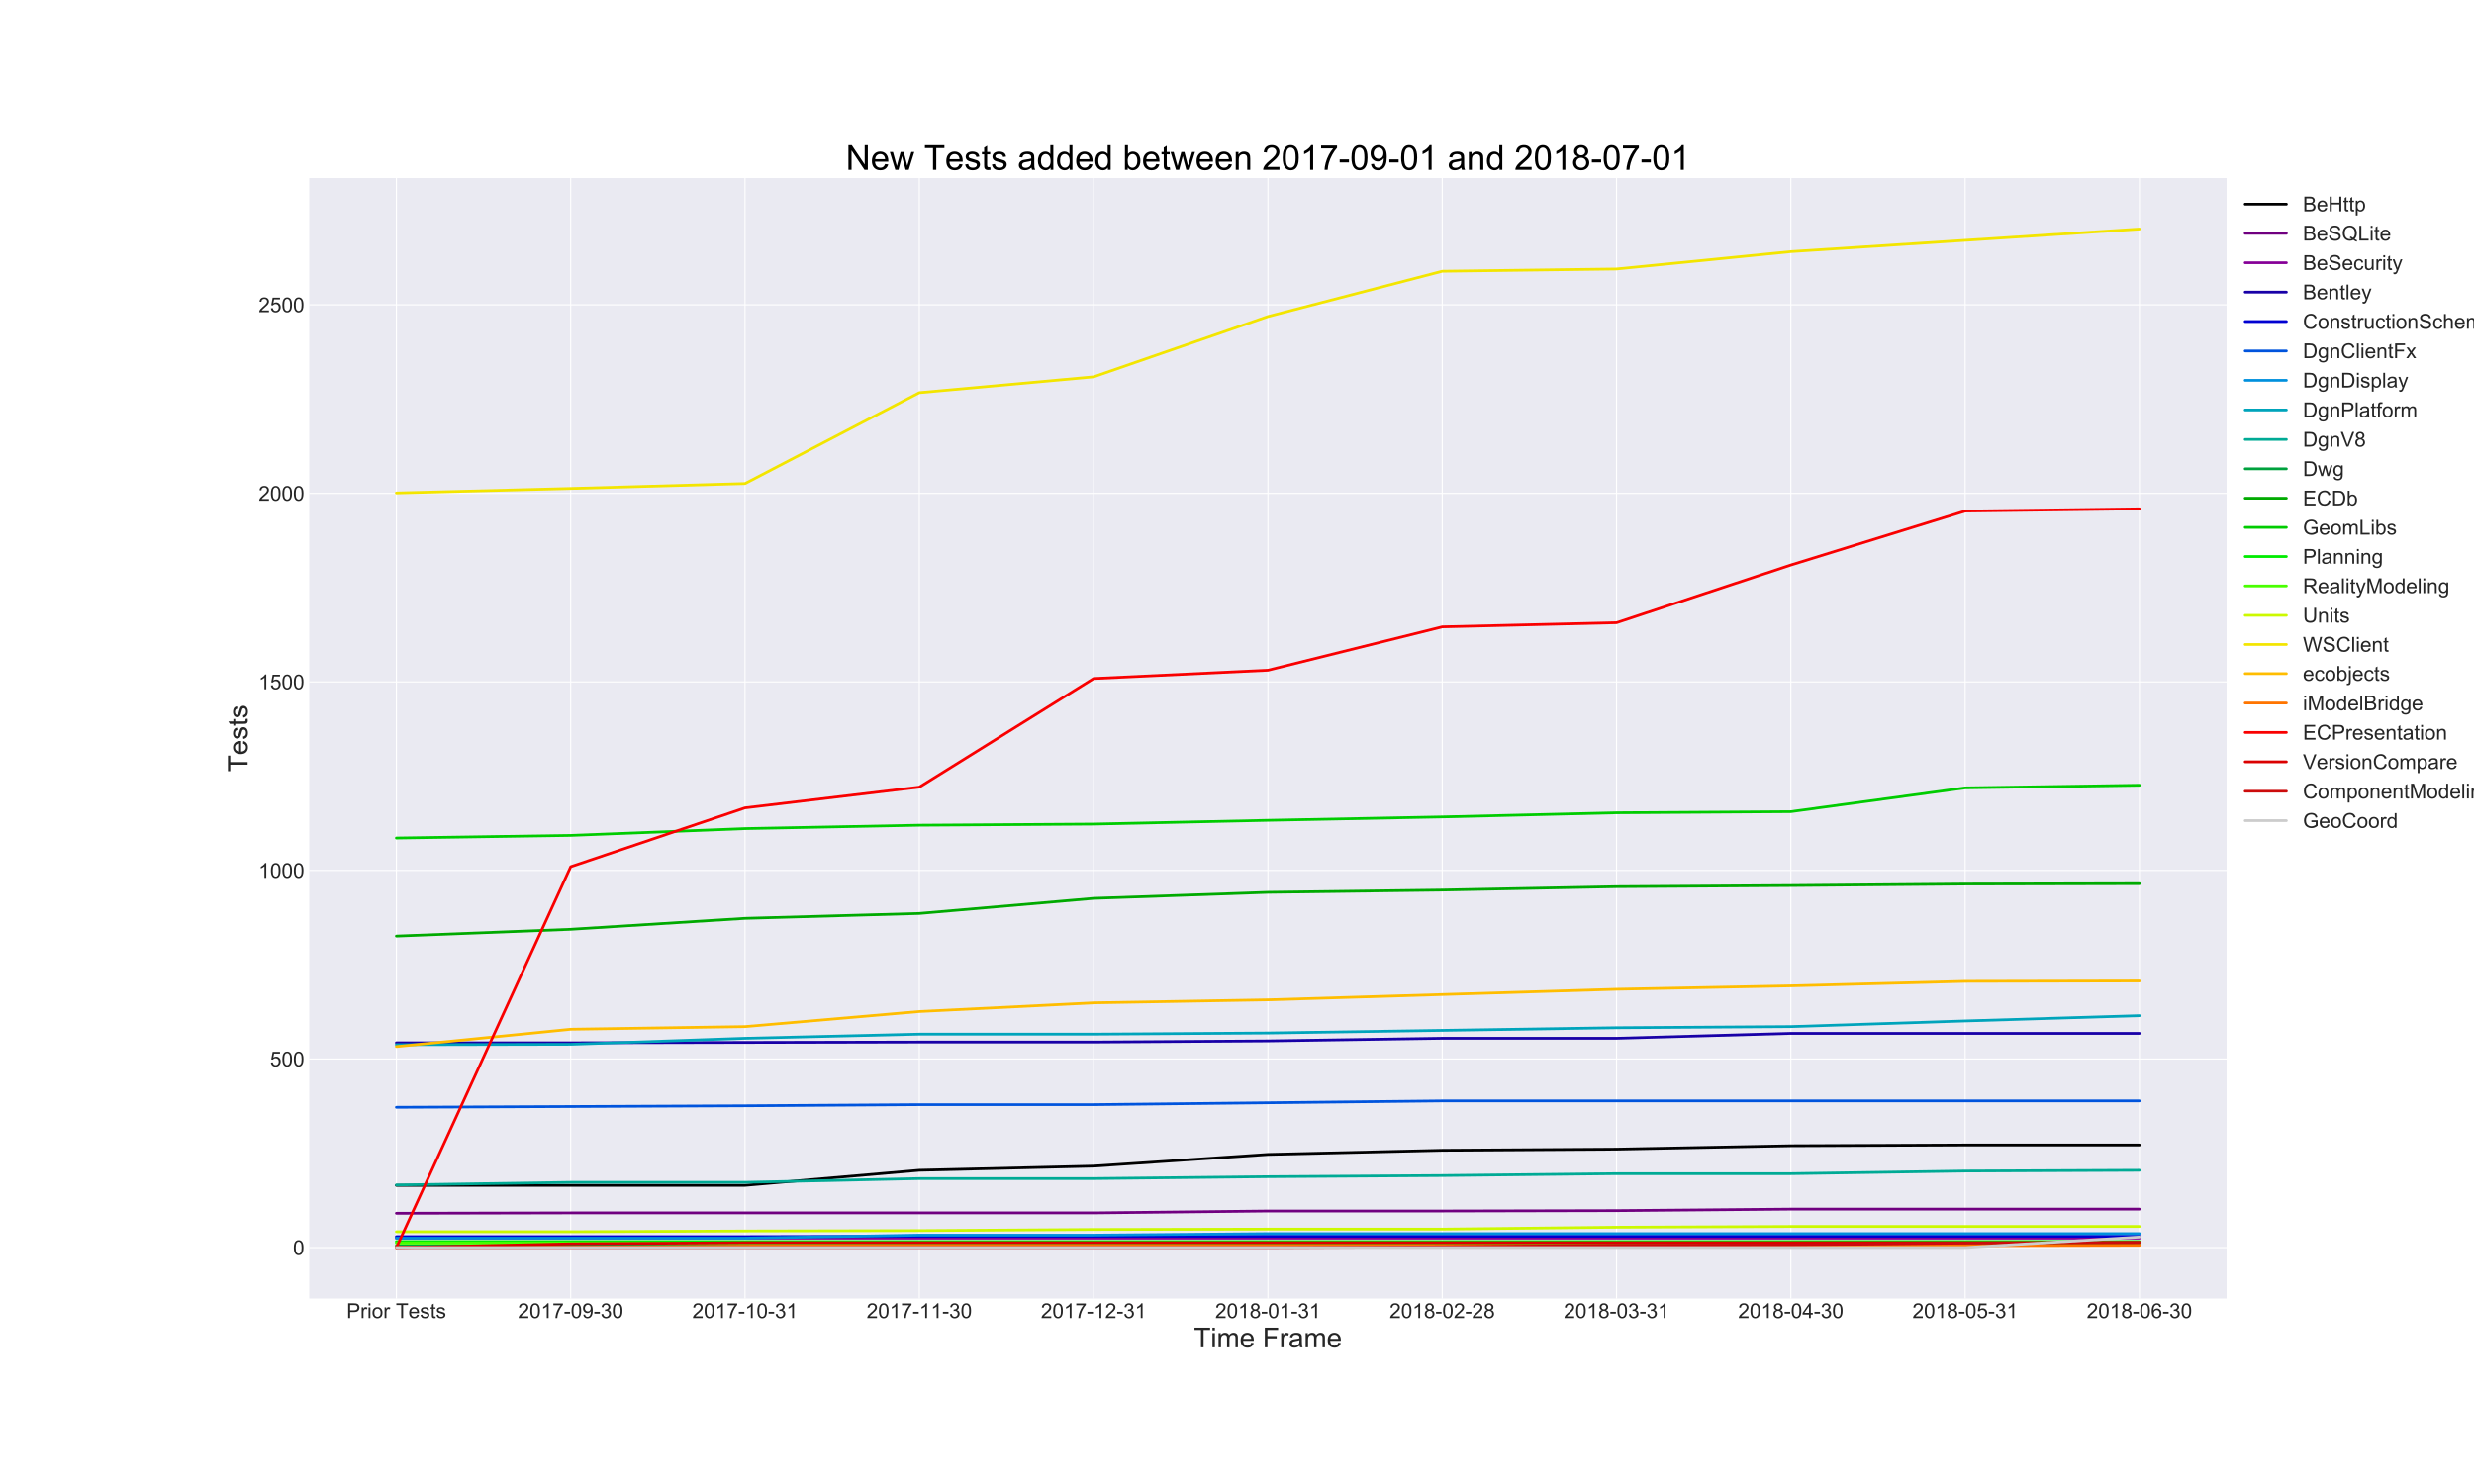<?xml version="1.0" encoding="utf-8" standalone="no"?>
<!DOCTYPE svg PUBLIC "-//W3C//DTD SVG 1.1//EN"
  "http://www.w3.org/Graphics/SVG/1.1/DTD/svg11.dtd">
<!-- Created with matplotlib (http://matplotlib.org/) -->
<svg height="1080pt" version="1.1" viewBox="0 0 1800 1080" width="1800pt" xmlns="http://www.w3.org/2000/svg" xmlns:xlink="http://www.w3.org/1999/xlink">
 <defs>
  <style type="text/css">
*{stroke-linecap:butt;stroke-linejoin:round;}
  </style>
 </defs>
 <g id="figure_1">
  <g id="patch_1">
   <path d="M 0 1080 
L 1800 1080 
L 1800 0 
L 0 0 
z
" style="fill:#ffffff;"/>
  </g>
  <g id="axes_1">
   <g id="patch_2">
    <path d="M 225 945 
L 1620 945 
L 1620 129.6 
L 225 129.6 
z
" style="fill:#eaeaf2;"/>
   </g>
   <g id="matplotlib.axis_1">
    <g id="xtick_1">
     <g id="line2d_1">
      <path clip-path="url(#pdf89177bfe)" d="M 288.409 945 
L 288.409 129.6 
" style="fill:none;stroke:#ffffff;stroke-linecap:round;stroke-width:0.8;"/>
     </g>
     <g id="line2d_2"/>
     <g id="text_1">
      <!-- Prior Tests -->
      <defs>
       <path d="M 7.719 0 
L 7.719 71.578 
L 34.719 71.578 
Q 41.844 71.578 45.609 70.906 
Q 50.875 70.016 54.438 67.547 
Q 58.016 65.094 60.188 60.641 
Q 62.359 56.203 62.359 50.875 
Q 62.359 41.75 56.547 35.422 
Q 50.734 29.109 35.547 29.109 
L 17.188 29.109 
L 17.188 0 
z
M 17.188 37.547 
L 35.688 37.547 
Q 44.875 37.547 48.734 40.969 
Q 52.594 44.391 52.594 50.594 
Q 52.594 55.078 50.312 58.266 
Q 48.047 61.469 44.344 62.5 
Q 41.938 63.141 35.5 63.141 
L 17.188 63.141 
z
" id="ArialMT-50"/>
       <path d="M 6.5 0 
L 6.5 51.859 
L 14.406 51.859 
L 14.406 44 
Q 17.438 49.516 20 51.266 
Q 22.562 53.031 25.641 53.031 
Q 30.078 53.031 34.672 50.203 
L 31.641 42.047 
Q 28.422 43.953 25.203 43.953 
Q 22.312 43.953 20.016 42.219 
Q 17.719 40.484 16.75 37.406 
Q 15.281 32.719 15.281 27.156 
L 15.281 0 
z
" id="ArialMT-72"/>
       <path d="M 6.641 61.469 
L 6.641 71.578 
L 15.438 71.578 
L 15.438 61.469 
z
M 6.641 0 
L 6.641 51.859 
L 15.438 51.859 
L 15.438 0 
z
" id="ArialMT-69"/>
       <path d="M 3.328 25.922 
Q 3.328 40.328 11.328 47.266 
Q 18.016 53.031 27.641 53.031 
Q 38.328 53.031 45.109 46.016 
Q 51.906 39.016 51.906 26.656 
Q 51.906 16.656 48.906 10.906 
Q 45.906 5.172 40.156 2 
Q 34.422 -1.172 27.641 -1.172 
Q 16.75 -1.172 10.031 5.812 
Q 3.328 12.797 3.328 25.922 
z
M 12.359 25.922 
Q 12.359 15.969 16.703 11.016 
Q 21.047 6.062 27.641 6.062 
Q 34.188 6.062 38.531 11.031 
Q 42.875 16.016 42.875 26.219 
Q 42.875 35.844 38.5 40.797 
Q 34.125 45.75 27.641 45.75 
Q 21.047 45.75 16.703 40.812 
Q 12.359 35.891 12.359 25.922 
z
" id="ArialMT-6f"/>
       <path id="ArialMT-20"/>
       <path d="M 25.922 0 
L 25.922 63.141 
L 2.344 63.141 
L 2.344 71.578 
L 59.078 71.578 
L 59.078 63.141 
L 35.406 63.141 
L 35.406 0 
z
" id="ArialMT-54"/>
       <path d="M 42.094 16.703 
L 51.172 15.578 
Q 49.031 7.625 43.219 3.219 
Q 37.406 -1.172 28.375 -1.172 
Q 17 -1.172 10.328 5.828 
Q 3.656 12.844 3.656 25.484 
Q 3.656 38.578 10.391 45.797 
Q 17.141 53.031 27.875 53.031 
Q 38.281 53.031 44.875 45.953 
Q 51.469 38.875 51.469 26.031 
Q 51.469 25.25 51.422 23.688 
L 12.75 23.688 
Q 13.234 15.141 17.578 10.594 
Q 21.922 6.062 28.422 6.062 
Q 33.25 6.062 36.672 8.594 
Q 40.094 11.141 42.094 16.703 
z
M 13.234 30.906 
L 42.188 30.906 
Q 41.609 37.453 38.875 40.719 
Q 34.672 45.797 27.984 45.797 
Q 21.922 45.797 17.797 41.75 
Q 13.672 37.703 13.234 30.906 
z
" id="ArialMT-65"/>
       <path d="M 3.078 15.484 
L 11.766 16.844 
Q 12.5 11.625 15.844 8.844 
Q 19.188 6.062 25.203 6.062 
Q 31.25 6.062 34.172 8.516 
Q 37.109 10.984 37.109 14.312 
Q 37.109 17.281 34.516 19 
Q 32.719 20.172 25.531 21.969 
Q 15.875 24.422 12.141 26.203 
Q 8.406 27.984 6.469 31.125 
Q 4.547 34.281 4.547 38.094 
Q 4.547 41.547 6.125 44.5 
Q 7.719 47.469 10.453 49.422 
Q 12.5 50.922 16.031 51.969 
Q 19.578 53.031 23.641 53.031 
Q 29.734 53.031 34.344 51.266 
Q 38.969 49.516 41.156 46.5 
Q 43.359 43.5 44.188 38.484 
L 35.594 37.312 
Q 35.016 41.312 32.203 43.547 
Q 29.391 45.797 24.266 45.797 
Q 18.219 45.797 15.625 43.797 
Q 13.031 41.797 13.031 39.109 
Q 13.031 37.406 14.109 36.031 
Q 15.188 34.625 17.484 33.688 
Q 18.797 33.203 25.25 31.453 
Q 34.578 28.953 38.25 27.359 
Q 41.938 25.781 44.031 22.75 
Q 46.141 19.734 46.141 15.234 
Q 46.141 10.844 43.578 6.953 
Q 41.016 3.078 36.172 0.953 
Q 31.344 -1.172 25.25 -1.172 
Q 15.141 -1.172 9.844 3.031 
Q 4.547 7.234 3.078 15.484 
z
" id="ArialMT-73"/>
       <path d="M 25.781 7.859 
L 27.047 0.094 
Q 23.344 -0.688 20.406 -0.688 
Q 15.625 -0.688 12.984 0.828 
Q 10.359 2.344 9.281 4.812 
Q 8.203 7.281 8.203 15.188 
L 8.203 45.016 
L 1.766 45.016 
L 1.766 51.859 
L 8.203 51.859 
L 8.203 64.703 
L 16.938 69.969 
L 16.938 51.859 
L 25.781 51.859 
L 25.781 45.016 
L 16.938 45.016 
L 16.938 14.703 
Q 16.938 10.938 17.406 9.859 
Q 17.875 8.797 18.922 8.156 
Q 19.969 7.516 21.922 7.516 
Q 23.391 7.516 25.781 7.859 
z
" id="ArialMT-74"/>
      </defs>
      <g style="fill:#262626;" transform="translate(252.17 959.237)scale(0.15 -0.15)">
       <use xlink:href="#ArialMT-50"/>
       <use x="66.699" xlink:href="#ArialMT-72"/>
       <use x="100" xlink:href="#ArialMT-69"/>
       <use x="122.217" xlink:href="#ArialMT-6f"/>
       <use x="177.832" xlink:href="#ArialMT-72"/>
       <use x="211.133" xlink:href="#ArialMT-20"/>
       <use x="238.9" xlink:href="#ArialMT-54"/>
       <use x="299.812" xlink:href="#ArialMT-65"/>
       <use x="355.428" xlink:href="#ArialMT-73"/>
       <use x="405.428" xlink:href="#ArialMT-74"/>
       <use x="433.211" xlink:href="#ArialMT-73"/>
      </g>
     </g>
    </g>
    <g id="xtick_2">
     <g id="line2d_3">
      <path clip-path="url(#pdf89177bfe)" d="M 415.227 945 
L 415.227 129.6 
" style="fill:none;stroke:#ffffff;stroke-linecap:round;stroke-width:0.8;"/>
     </g>
     <g id="line2d_4"/>
     <g id="text_2">
      <!-- 2017-09-30 -->
      <defs>
       <path d="M 50.344 8.453 
L 50.344 0 
L 3.031 0 
Q 2.938 3.172 4.047 6.109 
Q 5.859 10.938 9.828 15.625 
Q 13.812 20.312 21.344 26.469 
Q 33.016 36.031 37.109 41.625 
Q 41.219 47.219 41.219 52.203 
Q 41.219 57.422 37.469 61 
Q 33.734 64.594 27.734 64.594 
Q 21.391 64.594 17.578 60.781 
Q 13.766 56.984 13.719 50.25 
L 4.688 51.172 
Q 5.609 61.281 11.656 66.578 
Q 17.719 71.875 27.938 71.875 
Q 38.234 71.875 44.234 66.156 
Q 50.25 60.453 50.25 52 
Q 50.25 47.703 48.484 43.547 
Q 46.734 39.406 42.656 34.812 
Q 38.578 30.219 29.109 22.219 
Q 21.188 15.578 18.938 13.203 
Q 16.703 10.844 15.234 8.453 
z
" id="ArialMT-32"/>
       <path d="M 4.156 35.297 
Q 4.156 48 6.766 55.734 
Q 9.375 63.484 14.516 67.672 
Q 19.672 71.875 27.484 71.875 
Q 33.25 71.875 37.594 69.547 
Q 41.938 67.234 44.766 62.859 
Q 47.609 58.5 49.219 52.219 
Q 50.828 45.953 50.828 35.297 
Q 50.828 22.703 48.234 14.969 
Q 45.656 7.234 40.5 3 
Q 35.359 -1.219 27.484 -1.219 
Q 17.141 -1.219 11.234 6.203 
Q 4.156 15.141 4.156 35.297 
z
M 13.188 35.297 
Q 13.188 17.672 17.312 11.828 
Q 21.438 6 27.484 6 
Q 33.547 6 37.672 11.859 
Q 41.797 17.719 41.797 35.297 
Q 41.797 52.984 37.672 58.781 
Q 33.547 64.594 27.391 64.594 
Q 21.344 64.594 17.719 59.469 
Q 13.188 52.938 13.188 35.297 
z
" id="ArialMT-30"/>
       <path d="M 37.25 0 
L 28.469 0 
L 28.469 56 
Q 25.297 52.984 20.141 49.953 
Q 14.984 46.922 10.891 45.406 
L 10.891 53.906 
Q 18.266 57.375 23.781 62.297 
Q 29.297 67.234 31.594 71.875 
L 37.25 71.875 
z
" id="ArialMT-31"/>
       <path d="M 4.734 62.203 
L 4.734 70.656 
L 51.078 70.656 
L 51.078 63.812 
Q 44.234 56.547 37.516 44.484 
Q 30.812 32.422 27.156 19.672 
Q 24.516 10.688 23.781 0 
L 14.75 0 
Q 14.891 8.453 18.062 20.406 
Q 21.234 32.375 27.172 43.484 
Q 33.109 54.594 39.797 62.203 
z
" id="ArialMT-37"/>
       <path d="M 3.172 21.484 
L 3.172 30.328 
L 30.172 30.328 
L 30.172 21.484 
z
" id="ArialMT-2d"/>
       <path d="M 5.469 16.547 
L 13.922 17.328 
Q 14.984 11.375 18.016 8.688 
Q 21.047 6 25.781 6 
Q 29.828 6 32.875 7.859 
Q 35.938 9.719 37.891 12.812 
Q 39.844 15.922 41.156 21.188 
Q 42.484 26.469 42.484 31.938 
Q 42.484 32.516 42.438 33.688 
Q 39.797 29.5 35.234 26.875 
Q 30.672 24.266 25.344 24.266 
Q 16.453 24.266 10.297 30.703 
Q 4.156 37.156 4.156 47.703 
Q 4.156 58.594 10.578 65.234 
Q 17 71.875 26.656 71.875 
Q 33.641 71.875 39.422 68.109 
Q 45.219 64.359 48.219 57.391 
Q 51.219 50.438 51.219 37.25 
Q 51.219 23.531 48.234 15.406 
Q 45.266 7.281 39.375 3.031 
Q 33.5 -1.219 25.594 -1.219 
Q 17.188 -1.219 11.859 3.438 
Q 6.547 8.109 5.469 16.547 
z
M 41.453 48.141 
Q 41.453 55.719 37.422 60.156 
Q 33.406 64.594 27.734 64.594 
Q 21.875 64.594 17.531 59.812 
Q 13.188 55.031 13.188 47.406 
Q 13.188 40.578 17.312 36.297 
Q 21.438 32.031 27.484 32.031 
Q 33.594 32.031 37.516 36.297 
Q 41.453 40.578 41.453 48.141 
z
" id="ArialMT-39"/>
       <path d="M 4.203 18.891 
L 12.984 20.062 
Q 14.5 12.594 18.141 9.297 
Q 21.781 6 27 6 
Q 33.203 6 37.469 10.297 
Q 41.75 14.594 41.75 20.953 
Q 41.75 27 37.797 30.922 
Q 33.844 34.859 27.734 34.859 
Q 25.25 34.859 21.531 33.891 
L 22.516 41.609 
Q 23.391 41.5 23.922 41.5 
Q 29.547 41.5 34.031 44.422 
Q 38.531 47.359 38.531 53.469 
Q 38.531 58.297 35.25 61.469 
Q 31.984 64.656 26.812 64.656 
Q 21.688 64.656 18.266 61.422 
Q 14.844 58.203 13.875 51.766 
L 5.078 53.328 
Q 6.688 62.156 12.391 67.016 
Q 18.109 71.875 26.609 71.875 
Q 32.469 71.875 37.391 69.359 
Q 42.328 66.844 44.938 62.5 
Q 47.562 58.156 47.562 53.266 
Q 47.562 48.641 45.062 44.828 
Q 42.578 41.016 37.703 38.766 
Q 44.047 37.312 47.562 32.688 
Q 51.078 28.078 51.078 21.141 
Q 51.078 11.766 44.234 5.25 
Q 37.406 -1.266 26.953 -1.266 
Q 17.531 -1.266 11.297 4.344 
Q 5.078 9.969 4.203 18.891 
z
" id="ArialMT-33"/>
      </defs>
      <g style="fill:#262626;" transform="translate(376.867 959.237)scale(0.15 -0.15)">
       <use xlink:href="#ArialMT-32"/>
       <use x="55.615" xlink:href="#ArialMT-30"/>
       <use x="111.23" xlink:href="#ArialMT-31"/>
       <use x="166.846" xlink:href="#ArialMT-37"/>
       <use x="222.461" xlink:href="#ArialMT-2d"/>
       <use x="255.762" xlink:href="#ArialMT-30"/>
       <use x="311.377" xlink:href="#ArialMT-39"/>
       <use x="366.992" xlink:href="#ArialMT-2d"/>
       <use x="400.293" xlink:href="#ArialMT-33"/>
       <use x="455.908" xlink:href="#ArialMT-30"/>
      </g>
     </g>
    </g>
    <g id="xtick_3">
     <g id="line2d_5">
      <path clip-path="url(#pdf89177bfe)" d="M 542.045 945 
L 542.045 129.6 
" style="fill:none;stroke:#ffffff;stroke-linecap:round;stroke-width:0.8;"/>
     </g>
     <g id="line2d_6"/>
     <g id="text_3">
      <!-- 2017-10-31 -->
      <g style="fill:#262626;" transform="translate(503.685 959.237)scale(0.15 -0.15)">
       <use xlink:href="#ArialMT-32"/>
       <use x="55.615" xlink:href="#ArialMT-30"/>
       <use x="111.23" xlink:href="#ArialMT-31"/>
       <use x="166.846" xlink:href="#ArialMT-37"/>
       <use x="222.461" xlink:href="#ArialMT-2d"/>
       <use x="255.762" xlink:href="#ArialMT-31"/>
       <use x="311.377" xlink:href="#ArialMT-30"/>
       <use x="366.992" xlink:href="#ArialMT-2d"/>
       <use x="400.293" xlink:href="#ArialMT-33"/>
       <use x="455.908" xlink:href="#ArialMT-31"/>
      </g>
     </g>
    </g>
    <g id="xtick_4">
     <g id="line2d_7">
      <path clip-path="url(#pdf89177bfe)" d="M 668.864 945 
L 668.864 129.6 
" style="fill:none;stroke:#ffffff;stroke-linecap:round;stroke-width:0.8;"/>
     </g>
     <g id="line2d_8"/>
     <g id="text_4">
      <!-- 2017-11-30 -->
      <g style="fill:#262626;" transform="translate(630.512 959.237)scale(0.15 -0.15)">
       <use xlink:href="#ArialMT-32"/>
       <use x="55.615" xlink:href="#ArialMT-30"/>
       <use x="111.23" xlink:href="#ArialMT-31"/>
       <use x="166.846" xlink:href="#ArialMT-37"/>
       <use x="222.461" xlink:href="#ArialMT-2d"/>
       <use x="255.762" xlink:href="#ArialMT-31"/>
       <use x="311.268" xlink:href="#ArialMT-31"/>
       <use x="366.883" xlink:href="#ArialMT-2d"/>
       <use x="400.184" xlink:href="#ArialMT-33"/>
       <use x="455.799" xlink:href="#ArialMT-30"/>
      </g>
     </g>
    </g>
    <g id="xtick_5">
     <g id="line2d_9">
      <path clip-path="url(#pdf89177bfe)" d="M 795.682 945 
L 795.682 129.6 
" style="fill:none;stroke:#ffffff;stroke-linecap:round;stroke-width:0.8;"/>
     </g>
     <g id="line2d_10"/>
     <g id="text_5">
      <!-- 2017-12-31 -->
      <g style="fill:#262626;" transform="translate(757.322 959.237)scale(0.15 -0.15)">
       <use xlink:href="#ArialMT-32"/>
       <use x="55.615" xlink:href="#ArialMT-30"/>
       <use x="111.23" xlink:href="#ArialMT-31"/>
       <use x="166.846" xlink:href="#ArialMT-37"/>
       <use x="222.461" xlink:href="#ArialMT-2d"/>
       <use x="255.762" xlink:href="#ArialMT-31"/>
       <use x="311.377" xlink:href="#ArialMT-32"/>
       <use x="366.992" xlink:href="#ArialMT-2d"/>
       <use x="400.293" xlink:href="#ArialMT-33"/>
       <use x="455.908" xlink:href="#ArialMT-31"/>
      </g>
     </g>
    </g>
    <g id="xtick_6">
     <g id="line2d_11">
      <path clip-path="url(#pdf89177bfe)" d="M 922.5 945 
L 922.5 129.6 
" style="fill:none;stroke:#ffffff;stroke-linecap:round;stroke-width:0.8;"/>
     </g>
     <g id="line2d_12"/>
     <g id="text_6">
      <!-- 2018-01-31 -->
      <defs>
       <path d="M 17.672 38.812 
Q 12.203 40.828 9.562 44.531 
Q 6.938 48.25 6.938 53.422 
Q 6.938 61.234 12.547 66.547 
Q 18.172 71.875 27.484 71.875 
Q 36.859 71.875 42.578 66.422 
Q 48.297 60.984 48.297 53.172 
Q 48.297 48.188 45.672 44.5 
Q 43.062 40.828 37.75 38.812 
Q 44.344 36.672 47.781 31.875 
Q 51.219 27.094 51.219 20.453 
Q 51.219 11.281 44.719 5.031 
Q 38.234 -1.219 27.641 -1.219 
Q 17.047 -1.219 10.547 5.047 
Q 4.047 11.328 4.047 20.703 
Q 4.047 27.688 7.594 32.391 
Q 11.141 37.109 17.672 38.812 
z
M 15.922 53.719 
Q 15.922 48.641 19.188 45.406 
Q 22.469 42.188 27.688 42.188 
Q 32.766 42.188 36.016 45.375 
Q 39.266 48.578 39.266 53.219 
Q 39.266 58.062 35.906 61.359 
Q 32.562 64.656 27.594 64.656 
Q 22.562 64.656 19.234 61.422 
Q 15.922 58.203 15.922 53.719 
z
M 13.094 20.656 
Q 13.094 16.891 14.875 13.375 
Q 16.656 9.859 20.172 7.922 
Q 23.688 6 27.734 6 
Q 34.031 6 38.125 10.047 
Q 42.234 14.109 42.234 20.359 
Q 42.234 26.703 38.016 30.859 
Q 33.797 35.016 27.438 35.016 
Q 21.234 35.016 17.156 30.906 
Q 13.094 26.812 13.094 20.656 
z
" id="ArialMT-38"/>
      </defs>
      <g style="fill:#262626;" transform="translate(884.14 959.237)scale(0.15 -0.15)">
       <use xlink:href="#ArialMT-32"/>
       <use x="55.615" xlink:href="#ArialMT-30"/>
       <use x="111.23" xlink:href="#ArialMT-31"/>
       <use x="166.846" xlink:href="#ArialMT-38"/>
       <use x="222.461" xlink:href="#ArialMT-2d"/>
       <use x="255.762" xlink:href="#ArialMT-30"/>
       <use x="311.377" xlink:href="#ArialMT-31"/>
       <use x="366.992" xlink:href="#ArialMT-2d"/>
       <use x="400.293" xlink:href="#ArialMT-33"/>
       <use x="455.908" xlink:href="#ArialMT-31"/>
      </g>
     </g>
    </g>
    <g id="xtick_7">
     <g id="line2d_13">
      <path clip-path="url(#pdf89177bfe)" d="M 1049.318 945 
L 1049.318 129.6 
" style="fill:none;stroke:#ffffff;stroke-linecap:round;stroke-width:0.8;"/>
     </g>
     <g id="line2d_14"/>
     <g id="text_7">
      <!-- 2018-02-28 -->
      <g style="fill:#262626;" transform="translate(1010.958 959.237)scale(0.15 -0.15)">
       <use xlink:href="#ArialMT-32"/>
       <use x="55.615" xlink:href="#ArialMT-30"/>
       <use x="111.23" xlink:href="#ArialMT-31"/>
       <use x="166.846" xlink:href="#ArialMT-38"/>
       <use x="222.461" xlink:href="#ArialMT-2d"/>
       <use x="255.762" xlink:href="#ArialMT-30"/>
       <use x="311.377" xlink:href="#ArialMT-32"/>
       <use x="366.992" xlink:href="#ArialMT-2d"/>
       <use x="400.293" xlink:href="#ArialMT-32"/>
       <use x="455.908" xlink:href="#ArialMT-38"/>
      </g>
     </g>
    </g>
    <g id="xtick_8">
     <g id="line2d_15">
      <path clip-path="url(#pdf89177bfe)" d="M 1176.136 945 
L 1176.136 129.6 
" style="fill:none;stroke:#ffffff;stroke-linecap:round;stroke-width:0.8;"/>
     </g>
     <g id="line2d_16"/>
     <g id="text_8">
      <!-- 2018-03-31 -->
      <g style="fill:#262626;" transform="translate(1137.776 959.237)scale(0.15 -0.15)">
       <use xlink:href="#ArialMT-32"/>
       <use x="55.615" xlink:href="#ArialMT-30"/>
       <use x="111.23" xlink:href="#ArialMT-31"/>
       <use x="166.846" xlink:href="#ArialMT-38"/>
       <use x="222.461" xlink:href="#ArialMT-2d"/>
       <use x="255.762" xlink:href="#ArialMT-30"/>
       <use x="311.377" xlink:href="#ArialMT-33"/>
       <use x="366.992" xlink:href="#ArialMT-2d"/>
       <use x="400.293" xlink:href="#ArialMT-33"/>
       <use x="455.908" xlink:href="#ArialMT-31"/>
      </g>
     </g>
    </g>
    <g id="xtick_9">
     <g id="line2d_17">
      <path clip-path="url(#pdf89177bfe)" d="M 1302.955 945 
L 1302.955 129.6 
" style="fill:none;stroke:#ffffff;stroke-linecap:round;stroke-width:0.8;"/>
     </g>
     <g id="line2d_18"/>
     <g id="text_9">
      <!-- 2018-04-30 -->
      <defs>
       <path d="M 32.328 0 
L 32.328 17.141 
L 1.266 17.141 
L 1.266 25.203 
L 33.938 71.578 
L 41.109 71.578 
L 41.109 25.203 
L 50.781 25.203 
L 50.781 17.141 
L 41.109 17.141 
L 41.109 0 
z
M 32.328 25.203 
L 32.328 57.469 
L 9.906 25.203 
z
" id="ArialMT-34"/>
      </defs>
      <g style="fill:#262626;" transform="translate(1264.594 959.237)scale(0.15 -0.15)">
       <use xlink:href="#ArialMT-32"/>
       <use x="55.615" xlink:href="#ArialMT-30"/>
       <use x="111.23" xlink:href="#ArialMT-31"/>
       <use x="166.846" xlink:href="#ArialMT-38"/>
       <use x="222.461" xlink:href="#ArialMT-2d"/>
       <use x="255.762" xlink:href="#ArialMT-30"/>
       <use x="311.377" xlink:href="#ArialMT-34"/>
       <use x="366.992" xlink:href="#ArialMT-2d"/>
       <use x="400.293" xlink:href="#ArialMT-33"/>
       <use x="455.908" xlink:href="#ArialMT-30"/>
      </g>
     </g>
    </g>
    <g id="xtick_10">
     <g id="line2d_19">
      <path clip-path="url(#pdf89177bfe)" d="M 1429.773 945 
L 1429.773 129.6 
" style="fill:none;stroke:#ffffff;stroke-linecap:round;stroke-width:0.8;"/>
     </g>
     <g id="line2d_20"/>
     <g id="text_10">
      <!-- 2018-05-31 -->
      <defs>
       <path d="M 4.156 18.75 
L 13.375 19.531 
Q 14.406 12.797 18.141 9.391 
Q 21.875 6 27.156 6 
Q 33.5 6 37.891 10.781 
Q 42.281 15.578 42.281 23.484 
Q 42.281 31 38.062 35.344 
Q 33.844 39.703 27 39.703 
Q 22.75 39.703 19.328 37.766 
Q 15.922 35.844 13.969 32.766 
L 5.719 33.844 
L 12.641 70.609 
L 48.25 70.609 
L 48.25 62.203 
L 19.672 62.203 
L 15.828 42.969 
Q 22.266 47.469 29.344 47.469 
Q 38.719 47.469 45.156 40.969 
Q 51.609 34.469 51.609 24.266 
Q 51.609 14.547 45.953 7.469 
Q 39.062 -1.219 27.156 -1.219 
Q 17.391 -1.219 11.203 4.25 
Q 5.031 9.719 4.156 18.75 
z
" id="ArialMT-35"/>
      </defs>
      <g style="fill:#262626;" transform="translate(1391.413 959.237)scale(0.15 -0.15)">
       <use xlink:href="#ArialMT-32"/>
       <use x="55.615" xlink:href="#ArialMT-30"/>
       <use x="111.23" xlink:href="#ArialMT-31"/>
       <use x="166.846" xlink:href="#ArialMT-38"/>
       <use x="222.461" xlink:href="#ArialMT-2d"/>
       <use x="255.762" xlink:href="#ArialMT-30"/>
       <use x="311.377" xlink:href="#ArialMT-35"/>
       <use x="366.992" xlink:href="#ArialMT-2d"/>
       <use x="400.293" xlink:href="#ArialMT-33"/>
       <use x="455.908" xlink:href="#ArialMT-31"/>
      </g>
     </g>
    </g>
    <g id="xtick_11">
     <g id="line2d_21">
      <path clip-path="url(#pdf89177bfe)" d="M 1556.591 945 
L 1556.591 129.6 
" style="fill:none;stroke:#ffffff;stroke-linecap:round;stroke-width:0.8;"/>
     </g>
     <g id="line2d_22"/>
     <g id="text_11">
      <!-- 2018-06-30 -->
      <defs>
       <path d="M 49.75 54.047 
L 41.016 53.375 
Q 39.844 58.547 37.703 60.891 
Q 34.125 64.656 28.906 64.656 
Q 24.703 64.656 21.531 62.312 
Q 17.391 59.281 14.984 53.469 
Q 12.594 47.656 12.5 36.922 
Q 15.672 41.75 20.266 44.094 
Q 24.859 46.438 29.891 46.438 
Q 38.672 46.438 44.844 39.969 
Q 51.031 33.5 51.031 23.25 
Q 51.031 16.5 48.125 10.719 
Q 45.219 4.938 40.141 1.859 
Q 35.062 -1.219 28.609 -1.219 
Q 17.625 -1.219 10.688 6.859 
Q 3.766 14.938 3.766 33.5 
Q 3.766 54.25 11.422 63.672 
Q 18.109 71.875 29.438 71.875 
Q 37.891 71.875 43.281 67.141 
Q 48.688 62.406 49.75 54.047 
z
M 13.875 23.188 
Q 13.875 18.656 15.797 14.5 
Q 17.719 10.359 21.188 8.172 
Q 24.656 6 28.469 6 
Q 34.031 6 38.031 10.484 
Q 42.047 14.984 42.047 22.703 
Q 42.047 30.125 38.078 34.391 
Q 34.125 38.672 28.125 38.672 
Q 22.172 38.672 18.016 34.391 
Q 13.875 30.125 13.875 23.188 
z
" id="ArialMT-36"/>
      </defs>
      <g style="fill:#262626;" transform="translate(1518.231 959.237)scale(0.15 -0.15)">
       <use xlink:href="#ArialMT-32"/>
       <use x="55.615" xlink:href="#ArialMT-30"/>
       <use x="111.23" xlink:href="#ArialMT-31"/>
       <use x="166.846" xlink:href="#ArialMT-38"/>
       <use x="222.461" xlink:href="#ArialMT-2d"/>
       <use x="255.762" xlink:href="#ArialMT-30"/>
       <use x="311.377" xlink:href="#ArialMT-36"/>
       <use x="366.992" xlink:href="#ArialMT-2d"/>
       <use x="400.293" xlink:href="#ArialMT-33"/>
       <use x="455.908" xlink:href="#ArialMT-30"/>
      </g>
     </g>
    </g>
    <g id="text_12">
     <!-- Time Frame -->
     <defs>
      <path d="M 6.594 0 
L 6.594 51.859 
L 14.453 51.859 
L 14.453 44.578 
Q 16.891 48.391 20.938 50.703 
Q 25 53.031 30.172 53.031 
Q 35.938 53.031 39.625 50.641 
Q 43.312 48.25 44.828 43.953 
Q 50.984 53.031 60.844 53.031 
Q 68.562 53.031 72.703 48.75 
Q 76.859 44.484 76.859 35.594 
L 76.859 0 
L 68.109 0 
L 68.109 32.672 
Q 68.109 37.938 67.25 40.25 
Q 66.406 42.578 64.156 43.984 
Q 61.922 45.406 58.891 45.406 
Q 53.422 45.406 49.797 41.766 
Q 46.188 38.141 46.188 30.125 
L 46.188 0 
L 37.406 0 
L 37.406 33.688 
Q 37.406 39.547 35.25 42.469 
Q 33.109 45.406 28.219 45.406 
Q 24.516 45.406 21.359 43.453 
Q 18.219 41.5 16.797 37.734 
Q 15.375 33.984 15.375 26.906 
L 15.375 0 
z
" id="ArialMT-6d"/>
      <path d="M 8.203 0 
L 8.203 71.578 
L 56.5 71.578 
L 56.5 63.141 
L 17.672 63.141 
L 17.672 40.969 
L 51.266 40.969 
L 51.266 32.516 
L 17.672 32.516 
L 17.672 0 
z
" id="ArialMT-46"/>
      <path d="M 40.438 6.391 
Q 35.547 2.25 31.031 0.531 
Q 26.516 -1.172 21.344 -1.172 
Q 12.797 -1.172 8.203 3 
Q 3.609 7.172 3.609 13.672 
Q 3.609 17.484 5.344 20.625 
Q 7.078 23.781 9.891 25.688 
Q 12.703 27.594 16.219 28.562 
Q 18.797 29.25 24.031 29.891 
Q 34.672 31.156 39.703 32.906 
Q 39.75 34.719 39.75 35.203 
Q 39.75 40.578 37.25 42.781 
Q 33.891 45.75 27.25 45.75 
Q 21.047 45.75 18.094 43.578 
Q 15.141 41.406 13.719 35.891 
L 5.125 37.062 
Q 6.297 42.578 8.984 45.969 
Q 11.672 49.359 16.75 51.188 
Q 21.828 53.031 28.516 53.031 
Q 35.156 53.031 39.297 51.469 
Q 43.453 49.906 45.406 47.531 
Q 47.359 45.172 48.141 41.547 
Q 48.578 39.312 48.578 33.453 
L 48.578 21.734 
Q 48.578 9.469 49.141 6.219 
Q 49.703 2.984 51.375 0 
L 42.188 0 
Q 40.828 2.734 40.438 6.391 
z
M 39.703 26.031 
Q 34.906 24.078 25.344 22.703 
Q 19.922 21.922 17.672 20.938 
Q 15.438 19.969 14.203 18.094 
Q 12.984 16.219 12.984 13.922 
Q 12.984 10.406 15.641 8.062 
Q 18.312 5.719 23.438 5.719 
Q 28.516 5.719 32.469 7.938 
Q 36.422 10.156 38.281 14.016 
Q 39.703 17 39.703 22.797 
z
" id="ArialMT-61"/>
     </defs>
     <g style="fill:#262626;" transform="translate(868.617 980.534)scale(0.2 -0.2)">
      <use xlink:href="#ArialMT-54"/>
      <use x="61.037" xlink:href="#ArialMT-69"/>
      <use x="83.254" xlink:href="#ArialMT-6d"/>
      <use x="166.555" xlink:href="#ArialMT-65"/>
      <use x="222.17" xlink:href="#ArialMT-20"/>
      <use x="249.953" xlink:href="#ArialMT-46"/>
      <use x="311.037" xlink:href="#ArialMT-72"/>
      <use x="344.338" xlink:href="#ArialMT-61"/>
      <use x="399.953" xlink:href="#ArialMT-6d"/>
      <use x="483.254" xlink:href="#ArialMT-65"/>
     </g>
    </g>
   </g>
   <g id="matplotlib.axis_2">
    <g id="ytick_1">
     <g id="line2d_23">
      <path clip-path="url(#pdf89177bfe)" d="M 225 907.936 
L 1620 907.936 
" style="fill:none;stroke:#ffffff;stroke-linecap:round;stroke-width:0.8;"/>
     </g>
     <g id="line2d_24"/>
     <g id="text_13">
      <!-- 0 -->
      <g style="fill:#262626;" transform="translate(213.159 913.305)scale(0.15 -0.15)">
       <use xlink:href="#ArialMT-30"/>
      </g>
     </g>
    </g>
    <g id="ytick_2">
     <g id="line2d_25">
      <path clip-path="url(#pdf89177bfe)" d="M 225 770.714 
L 1620 770.714 
" style="fill:none;stroke:#ffffff;stroke-linecap:round;stroke-width:0.8;"/>
     </g>
     <g id="line2d_26"/>
     <g id="text_14">
      <!-- 500 -->
      <g style="fill:#262626;" transform="translate(196.476 776.083)scale(0.15 -0.15)">
       <use xlink:href="#ArialMT-35"/>
       <use x="55.615" xlink:href="#ArialMT-30"/>
       <use x="111.23" xlink:href="#ArialMT-30"/>
      </g>
     </g>
    </g>
    <g id="ytick_3">
     <g id="line2d_27">
      <path clip-path="url(#pdf89177bfe)" d="M 225 633.493 
L 1620 633.493 
" style="fill:none;stroke:#ffffff;stroke-linecap:round;stroke-width:0.8;"/>
     </g>
     <g id="line2d_28"/>
     <g id="text_15">
      <!-- 1000 -->
      <g style="fill:#262626;" transform="translate(188.134 638.861)scale(0.15 -0.15)">
       <use xlink:href="#ArialMT-31"/>
       <use x="55.615" xlink:href="#ArialMT-30"/>
       <use x="111.23" xlink:href="#ArialMT-30"/>
       <use x="166.846" xlink:href="#ArialMT-30"/>
      </g>
     </g>
    </g>
    <g id="ytick_4">
     <g id="line2d_29">
      <path clip-path="url(#pdf89177bfe)" d="M 225 496.271 
L 1620 496.271 
" style="fill:none;stroke:#ffffff;stroke-linecap:round;stroke-width:0.8;"/>
     </g>
     <g id="line2d_30"/>
     <g id="text_16">
      <!-- 1500 -->
      <g style="fill:#262626;" transform="translate(188.134 501.639)scale(0.15 -0.15)">
       <use xlink:href="#ArialMT-31"/>
       <use x="55.615" xlink:href="#ArialMT-35"/>
       <use x="111.23" xlink:href="#ArialMT-30"/>
       <use x="166.846" xlink:href="#ArialMT-30"/>
      </g>
     </g>
    </g>
    <g id="ytick_5">
     <g id="line2d_31">
      <path clip-path="url(#pdf89177bfe)" d="M 225 359.049 
L 1620 359.049 
" style="fill:none;stroke:#ffffff;stroke-linecap:round;stroke-width:0.8;"/>
     </g>
     <g id="line2d_32"/>
     <g id="text_17">
      <!-- 2000 -->
      <g style="fill:#262626;" transform="translate(188.134 364.417)scale(0.15 -0.15)">
       <use xlink:href="#ArialMT-32"/>
       <use x="55.615" xlink:href="#ArialMT-30"/>
       <use x="111.23" xlink:href="#ArialMT-30"/>
       <use x="166.846" xlink:href="#ArialMT-30"/>
      </g>
     </g>
    </g>
    <g id="ytick_6">
     <g id="line2d_33">
      <path clip-path="url(#pdf89177bfe)" d="M 225 221.827 
L 1620 221.827 
" style="fill:none;stroke:#ffffff;stroke-linecap:round;stroke-width:0.8;"/>
     </g>
     <g id="line2d_34"/>
     <g id="text_18">
      <!-- 2500 -->
      <g style="fill:#262626;" transform="translate(188.134 227.195)scale(0.15 -0.15)">
       <use xlink:href="#ArialMT-32"/>
       <use x="55.615" xlink:href="#ArialMT-35"/>
       <use x="111.23" xlink:href="#ArialMT-30"/>
       <use x="166.846" xlink:href="#ArialMT-30"/>
      </g>
     </g>
    </g>
    <g id="text_19">
     <!-- Tests -->
     <g style="fill:#262626;" transform="translate(180.159 561.73)rotate(-90)scale(0.2 -0.2)">
      <use xlink:href="#ArialMT-54"/>
      <use x="60.912" xlink:href="#ArialMT-65"/>
      <use x="116.527" xlink:href="#ArialMT-73"/>
      <use x="166.527" xlink:href="#ArialMT-74"/>
      <use x="194.311" xlink:href="#ArialMT-73"/>
     </g>
    </g>
   </g>
   <g id="line2d_35">
    <path clip-path="url(#pdf89177bfe)" d="M 288.409 862.653 
L 415.227 862.653 
L 542.045 862.653 
L 668.864 851.675 
L 795.682 848.657 
L 922.5 840.149 
L 1049.318 837.13 
L 1176.136 836.307 
L 1302.955 833.837 
L 1429.773 833.288 
L 1556.591 833.288 
" style="fill:none;stroke:#000000;stroke-linecap:round;stroke-width:2;"/>
   </g>
   <g id="line2d_36">
    <path clip-path="url(#pdf89177bfe)" d="M 288.409 882.962 
L 415.227 882.688 
L 542.045 882.688 
L 668.864 882.688 
L 795.682 882.688 
L 922.5 881.315 
L 1049.318 881.315 
L 1176.136 881.041 
L 1302.955 879.943 
L 1429.773 879.943 
L 1556.591 879.943 
" style="fill:none;stroke:#700080;stroke-linecap:round;stroke-width:2;"/>
   </g>
   <g id="line2d_37">
    <path clip-path="url(#pdf89177bfe)" d="M 288.409 901.075 
L 415.227 901.075 
L 542.045 901.075 
L 668.864 901.075 
L 795.682 901.075 
L 922.5 901.075 
L 1049.318 901.075 
L 1176.136 901.075 
L 1302.955 901.075 
L 1429.773 901.075 
L 1556.591 901.075 
" style="fill:none;stroke:#860097;stroke-linecap:round;stroke-width:2;"/>
   </g>
   <g id="line2d_38">
    <path clip-path="url(#pdf89177bfe)" d="M 288.409 758.913 
L 415.227 758.913 
L 542.045 758.639 
L 668.864 758.364 
L 795.682 758.364 
L 922.5 757.541 
L 1049.318 755.62 
L 1176.136 755.62 
L 1302.955 752.052 
L 1429.773 752.052 
L 1556.591 752.052 
" style="fill:none;stroke:#1800a7;stroke-linecap:round;stroke-width:2;"/>
   </g>
   <g id="line2d_39">
    <path clip-path="url(#pdf89177bfe)" d="M 288.409 899.977 
L 415.227 899.977 
L 542.045 899.977 
L 668.864 899.703 
L 795.682 899.703 
L 922.5 899.703 
L 1049.318 899.703 
L 1176.136 899.703 
L 1302.955 899.703 
L 1429.773 899.703 
L 1556.591 899.703 
" style="fill:none;stroke:#0000d1;stroke-linecap:round;stroke-width:2;"/>
   </g>
   <g id="line2d_40">
    <path clip-path="url(#pdf89177bfe)" d="M 288.409 805.843 
L 415.227 805.294 
L 542.045 804.745 
L 668.864 803.922 
L 795.682 803.922 
L 922.5 802.55 
L 1049.318 801.178 
L 1176.136 801.178 
L 1302.955 801.178 
L 1429.773 801.178 
L 1556.591 801.178 
" style="fill:none;stroke:#0054dd;stroke-linecap:round;stroke-width:2;"/>
   </g>
   <g id="line2d_41">
    <path clip-path="url(#pdf89177bfe)" d="M 288.409 901.075 
L 415.227 901.075 
L 542.045 901.075 
L 668.864 898.88 
L 795.682 898.88 
L 922.5 897.782 
L 1049.318 897.782 
L 1176.136 897.782 
L 1302.955 897.782 
L 1429.773 897.782 
L 1556.591 897.782 
" style="fill:none;stroke:#0090dd;stroke-linecap:round;stroke-width:2;"/>
   </g>
   <g id="line2d_42">
    <path clip-path="url(#pdf89177bfe)" d="M 288.409 760.286 
L 415.227 760.011 
L 542.045 755.62 
L 668.864 752.601 
L 795.682 752.601 
L 922.5 751.778 
L 1049.318 749.857 
L 1176.136 747.936 
L 1302.955 747.112 
L 1429.773 742.996 
L 1556.591 739.153 
" style="fill:none;stroke:#00a4bb;stroke-linecap:round;stroke-width:2;"/>
   </g>
   <g id="line2d_43">
    <path clip-path="url(#pdf89177bfe)" d="M 288.409 862.379 
L 415.227 860.458 
L 542.045 860.458 
L 668.864 857.713 
L 795.682 857.713 
L 922.5 856.341 
L 1049.318 855.518 
L 1176.136 854.145 
L 1302.955 854.145 
L 1429.773 852.224 
L 1556.591 851.675 
" style="fill:none;stroke:#00aa95;stroke-linecap:round;stroke-width:2;"/>
   </g>
   <g id="line2d_44">
    <path clip-path="url(#pdf89177bfe)" d="M 288.409 906.564 
L 415.227 906.564 
L 542.045 906.564 
L 668.864 906.564 
L 795.682 906.564 
L 922.5 906.015 
L 1049.318 904.917 
L 1176.136 904.917 
L 1302.955 904.643 
L 1429.773 904.369 
L 1556.591 904.369 
" style="fill:none;stroke:#00a13d;stroke-linecap:round;stroke-width:2;"/>
   </g>
   <g id="line2d_45">
    <path clip-path="url(#pdf89177bfe)" d="M 288.409 681.246 
L 415.227 676.306 
L 542.045 668.347 
L 668.864 664.779 
L 795.682 653.801 
L 922.5 649.41 
L 1049.318 647.764 
L 1176.136 645.294 
L 1302.955 644.47 
L 1429.773 643.373 
L 1556.591 643.098 
" style="fill:none;stroke:#00aa00;stroke-linecap:round;stroke-width:2;"/>
   </g>
   <g id="line2d_46">
    <path clip-path="url(#pdf89177bfe)" d="M 288.409 609.89 
L 415.227 607.969 
L 542.045 603.029 
L 668.864 600.559 
L 795.682 599.736 
L 922.5 596.992 
L 1049.318 594.522 
L 1176.136 591.503 
L 1302.955 590.679 
L 1429.773 573.389 
L 1556.591 571.468 
" style="fill:none;stroke:#00cc00;stroke-linecap:round;stroke-width:2;"/>
   </g>
   <g id="line2d_47">
    <path clip-path="url(#pdf89177bfe)" d="M 288.409 903.545 
L 415.227 903.545 
L 542.045 903.545 
L 668.864 903.545 
L 795.682 903.545 
L 922.5 903.545 
L 1049.318 903.545 
L 1176.136 903.545 
L 1302.955 903.545 
L 1429.773 903.545 
L 1556.591 903.545 
" style="fill:none;stroke:#00ec00;stroke-linecap:round;stroke-width:2;"/>
   </g>
   <g id="line2d_48">
    <path clip-path="url(#pdf89177bfe)" d="M 288.409 904.643 
L 415.227 904.643 
L 542.045 904.643 
L 668.864 904.643 
L 795.682 904.643 
L 922.5 904.643 
L 1049.318 904.643 
L 1176.136 904.643 
L 1302.955 904.643 
L 1429.773 904.643 
L 1556.591 904.643 
" style="fill:none;stroke:#49ff00;stroke-linecap:round;stroke-width:2;"/>
   </g>
   <g id="line2d_49">
    <path clip-path="url(#pdf89177bfe)" d="M 288.409 896.41 
L 415.227 896.41 
L 542.045 895.861 
L 668.864 895.586 
L 795.682 894.763 
L 922.5 894.489 
L 1049.318 894.489 
L 1176.136 893.116 
L 1302.955 892.568 
L 1429.773 892.568 
L 1556.591 892.568 
" style="fill:none;stroke:#ccf900;stroke-linecap:round;stroke-width:2;"/>
   </g>
   <g id="line2d_50">
    <path clip-path="url(#pdf89177bfe)" d="M 288.409 358.774 
L 415.227 355.481 
L 542.045 351.913 
L 668.864 285.772 
L 795.682 274.246 
L 922.5 230.335 
L 1049.318 197.401 
L 1176.136 195.755 
L 1302.955 183.13 
L 1429.773 174.897 
L 1556.591 166.664 
" style="fill:none;stroke:#f3e500;stroke-linecap:round;stroke-width:2;"/>
   </g>
   <g id="line2d_51">
    <path clip-path="url(#pdf89177bfe)" d="M 288.409 761.658 
L 415.227 749.033 
L 542.045 747.112 
L 668.864 736.135 
L 795.682 729.822 
L 922.5 727.627 
L 1049.318 723.785 
L 1176.136 719.942 
L 1302.955 717.472 
L 1429.773 714.179 
L 1556.591 713.905 
" style="fill:none;stroke:#ffbd00;stroke-linecap:round;stroke-width:2;"/>
   </g>
   <g id="line2d_52">
    <path clip-path="url(#pdf89177bfe)" d="M 288.409 907.662 
L 415.227 907.662 
L 542.045 906.839 
L 668.864 906.564 
L 795.682 906.564 
L 922.5 906.564 
L 1049.318 906.564 
L 1176.136 906.564 
L 1302.955 906.564 
L 1429.773 906.564 
L 1556.591 906.29 
" style="fill:none;stroke:#ff7500;stroke-linecap:round;stroke-width:2;"/>
   </g>
   <g id="line2d_53">
    <path clip-path="url(#pdf89177bfe)" d="M 288.409 907.936 
L 415.227 630.748 
L 542.045 587.935 
L 668.864 572.84 
L 795.682 493.801 
L 922.5 487.763 
L 1049.318 456.202 
L 1176.136 453.183 
L 1302.955 411.193 
L 1429.773 371.948 
L 1556.591 370.301 
" style="fill:none;stroke:#f90000;stroke-linecap:round;stroke-width:2;"/>
   </g>
   <g id="line2d_54">
    <path clip-path="url(#pdf89177bfe)" d="M 288.409 907.936 
L 415.227 905.192 
L 542.045 904.369 
L 668.864 904.369 
L 795.682 904.369 
L 922.5 904.369 
L 1049.318 904.369 
L 1176.136 904.369 
L 1302.955 904.369 
L 1429.773 904.369 
L 1556.591 904.369 
" style="fill:none;stroke:#db0000;stroke-linecap:round;stroke-width:2;"/>
   </g>
   <g id="line2d_55">
    <path clip-path="url(#pdf89177bfe)" d="M 288.409 907.936 
L 415.227 907.936 
L 542.045 907.936 
L 668.864 907.936 
L 795.682 907.936 
L 922.5 907.936 
L 1049.318 907.387 
L 1176.136 906.29 
L 1302.955 906.015 
L 1429.773 904.643 
L 1556.591 904.094 
" style="fill:none;stroke:#cc0c0c;stroke-linecap:round;stroke-width:2;"/>
   </g>
   <g id="line2d_56">
    <path clip-path="url(#pdf89177bfe)" d="M 288.409 907.936 
L 415.227 907.936 
L 542.045 907.936 
L 668.864 907.936 
L 795.682 907.936 
L 922.5 907.936 
L 1049.318 907.936 
L 1176.136 907.936 
L 1302.955 907.936 
L 1429.773 907.936 
L 1556.591 900.252 
" style="fill:none;stroke:#cccccc;stroke-linecap:round;stroke-width:2;"/>
   </g>
   <g id="patch_3">
    <path d="M 225 945 
L 225 129.6 
" style="fill:none;"/>
   </g>
   <g id="patch_4">
    <path d="M 1620 945 
L 1620 129.6 
" style="fill:none;"/>
   </g>
   <g id="patch_5">
    <path d="M 225 945 
L 1620 945 
" style="fill:none;"/>
   </g>
   <g id="patch_6">
    <path d="M 225 129.6 
L 1620 129.6 
" style="fill:none;"/>
   </g>
   <g id="text_20">
    <!-- New Tests added between 2017-09-01 and 2018-07-01 -->
    <defs>
     <path d="M 7.625 0 
L 7.625 71.578 
L 17.328 71.578 
L 54.938 15.375 
L 54.938 71.578 
L 64.016 71.578 
L 64.016 0 
L 54.297 0 
L 16.703 56.25 
L 16.703 0 
z
" id="ArialMT-4e"/>
     <path d="M 16.156 0 
L 0.297 51.859 
L 9.375 51.859 
L 17.625 21.922 
L 20.703 10.797 
Q 20.906 11.625 23.391 21.484 
L 31.641 51.859 
L 40.672 51.859 
L 48.438 21.781 
L 51.031 11.859 
L 54 21.875 
L 62.891 51.859 
L 71.438 51.859 
L 55.219 0 
L 46.094 0 
L 37.844 31.062 
L 35.844 39.891 
L 25.344 0 
z
" id="ArialMT-77"/>
     <path d="M 40.234 0 
L 40.234 6.547 
Q 35.297 -1.172 25.734 -1.172 
Q 19.531 -1.172 14.328 2.25 
Q 9.125 5.672 6.266 11.797 
Q 3.422 17.922 3.422 25.875 
Q 3.422 33.641 6 39.969 
Q 8.594 46.297 13.766 49.656 
Q 18.953 53.031 25.344 53.031 
Q 30.031 53.031 33.688 51.047 
Q 37.359 49.078 39.656 45.906 
L 39.656 71.578 
L 48.391 71.578 
L 48.391 0 
z
M 12.453 25.875 
Q 12.453 15.922 16.641 10.984 
Q 20.844 6.062 26.562 6.062 
Q 32.328 6.062 36.344 10.766 
Q 40.375 15.484 40.375 25.141 
Q 40.375 35.797 36.266 40.766 
Q 32.172 45.75 26.172 45.75 
Q 20.312 45.75 16.375 40.969 
Q 12.453 36.188 12.453 25.875 
z
" id="ArialMT-64"/>
     <path d="M 14.703 0 
L 6.547 0 
L 6.547 71.578 
L 15.328 71.578 
L 15.328 46.047 
Q 20.906 53.031 29.547 53.031 
Q 34.328 53.031 38.594 51.094 
Q 42.875 49.172 45.625 45.672 
Q 48.391 42.188 49.953 37.25 
Q 51.516 32.328 51.516 26.703 
Q 51.516 13.375 44.922 6.094 
Q 38.328 -1.172 29.109 -1.172 
Q 19.922 -1.172 14.703 6.5 
z
M 14.594 26.312 
Q 14.594 17 17.141 12.844 
Q 21.297 6.062 28.375 6.062 
Q 34.125 6.062 38.328 11.062 
Q 42.531 16.062 42.531 25.984 
Q 42.531 36.141 38.5 40.969 
Q 34.469 45.797 28.766 45.797 
Q 23 45.797 18.797 40.797 
Q 14.594 35.797 14.594 26.312 
z
" id="ArialMT-62"/>
     <path d="M 6.594 0 
L 6.594 51.859 
L 14.5 51.859 
L 14.5 44.484 
Q 20.219 53.031 31 53.031 
Q 35.688 53.031 39.625 51.344 
Q 43.562 49.656 45.516 46.922 
Q 47.469 44.188 48.25 40.438 
Q 48.734 37.984 48.734 31.891 
L 48.734 0 
L 39.938 0 
L 39.938 31.547 
Q 39.938 36.922 38.906 39.578 
Q 37.891 42.234 35.281 43.812 
Q 32.672 45.406 29.156 45.406 
Q 23.531 45.406 19.453 41.844 
Q 15.375 38.281 15.375 28.328 
L 15.375 0 
z
" id="ArialMT-6e"/>
    </defs>
    <g transform="translate(615.391 123.6)scale(0.25 -0.25)">
     <use xlink:href="#ArialMT-4e"/>
     <use x="72.217" xlink:href="#ArialMT-65"/>
     <use x="127.832" xlink:href="#ArialMT-77"/>
     <use x="200.049" xlink:href="#ArialMT-20"/>
     <use x="227.816" xlink:href="#ArialMT-54"/>
     <use x="288.729" xlink:href="#ArialMT-65"/>
     <use x="344.344" xlink:href="#ArialMT-73"/>
     <use x="394.344" xlink:href="#ArialMT-74"/>
     <use x="422.127" xlink:href="#ArialMT-73"/>
     <use x="472.127" xlink:href="#ArialMT-20"/>
     <use x="499.91" xlink:href="#ArialMT-61"/>
     <use x="555.525" xlink:href="#ArialMT-64"/>
     <use x="611.141" xlink:href="#ArialMT-64"/>
     <use x="666.756" xlink:href="#ArialMT-65"/>
     <use x="722.371" xlink:href="#ArialMT-64"/>
     <use x="777.986" xlink:href="#ArialMT-20"/>
     <use x="805.77" xlink:href="#ArialMT-62"/>
     <use x="861.385" xlink:href="#ArialMT-65"/>
     <use x="917" xlink:href="#ArialMT-74"/>
     <use x="944.783" xlink:href="#ArialMT-77"/>
     <use x="1017" xlink:href="#ArialMT-65"/>
     <use x="1072.615" xlink:href="#ArialMT-65"/>
     <use x="1128.23" xlink:href="#ArialMT-6e"/>
     <use x="1183.846" xlink:href="#ArialMT-20"/>
     <use x="1211.629" xlink:href="#ArialMT-32"/>
     <use x="1267.244" xlink:href="#ArialMT-30"/>
     <use x="1322.859" xlink:href="#ArialMT-31"/>
     <use x="1378.475" xlink:href="#ArialMT-37"/>
     <use x="1434.09" xlink:href="#ArialMT-2d"/>
     <use x="1467.391" xlink:href="#ArialMT-30"/>
     <use x="1523.006" xlink:href="#ArialMT-39"/>
     <use x="1578.621" xlink:href="#ArialMT-2d"/>
     <use x="1611.922" xlink:href="#ArialMT-30"/>
     <use x="1667.537" xlink:href="#ArialMT-31"/>
     <use x="1723.152" xlink:href="#ArialMT-20"/>
     <use x="1750.936" xlink:href="#ArialMT-61"/>
     <use x="1806.551" xlink:href="#ArialMT-6e"/>
     <use x="1862.166" xlink:href="#ArialMT-64"/>
     <use x="1917.781" xlink:href="#ArialMT-20"/>
     <use x="1945.564" xlink:href="#ArialMT-32"/>
     <use x="2001.18" xlink:href="#ArialMT-30"/>
     <use x="2056.795" xlink:href="#ArialMT-31"/>
     <use x="2112.41" xlink:href="#ArialMT-38"/>
     <use x="2168.025" xlink:href="#ArialMT-2d"/>
     <use x="2201.326" xlink:href="#ArialMT-30"/>
     <use x="2256.941" xlink:href="#ArialMT-37"/>
     <use x="2312.557" xlink:href="#ArialMT-2d"/>
     <use x="2345.857" xlink:href="#ArialMT-30"/>
     <use x="2401.473" xlink:href="#ArialMT-31"/>
    </g>
   </g>
   <g id="legend_1">
    <g id="line2d_57">
     <path d="M 1633.5 148.587 
L 1663.5 148.587 
" style="fill:none;stroke:#000000;stroke-linecap:round;stroke-width:2;"/>
    </g>
    <g id="line2d_58"/>
    <g id="text_21">
     <!-- BeHttp -->
     <defs>
      <path d="M 7.328 0 
L 7.328 71.578 
L 34.188 71.578 
Q 42.391 71.578 47.344 69.406 
Q 52.297 67.234 55.094 62.719 
Q 57.906 58.203 57.906 53.266 
Q 57.906 48.688 55.422 44.625 
Q 52.938 40.578 47.906 38.094 
Q 54.391 36.188 57.875 31.594 
Q 61.375 27 61.375 20.75 
Q 61.375 15.719 59.25 11.391 
Q 57.125 7.078 54 4.734 
Q 50.875 2.391 46.156 1.188 
Q 41.453 0 34.625 0 
z
M 16.797 41.5 
L 32.281 41.5 
Q 38.578 41.5 41.312 42.328 
Q 44.922 43.406 46.75 45.891 
Q 48.578 48.391 48.578 52.156 
Q 48.578 55.719 46.875 58.422 
Q 45.172 61.141 41.984 62.141 
Q 38.812 63.141 31.109 63.141 
L 16.797 63.141 
z
M 16.797 8.453 
L 34.625 8.453 
Q 39.203 8.453 41.062 8.797 
Q 44.344 9.375 46.531 10.734 
Q 48.734 12.109 50.141 14.719 
Q 51.562 17.328 51.562 20.75 
Q 51.562 24.75 49.516 27.703 
Q 47.469 30.672 43.828 31.859 
Q 40.188 33.062 33.344 33.062 
L 16.797 33.062 
z
" id="ArialMT-42"/>
      <path d="M 8.016 0 
L 8.016 71.578 
L 17.484 71.578 
L 17.484 42.188 
L 54.688 42.188 
L 54.688 71.578 
L 64.156 71.578 
L 64.156 0 
L 54.688 0 
L 54.688 33.734 
L 17.484 33.734 
L 17.484 0 
z
" id="ArialMT-48"/>
      <path d="M 6.594 -19.875 
L 6.594 51.859 
L 14.594 51.859 
L 14.594 45.125 
Q 17.438 49.078 21 51.047 
Q 24.562 53.031 29.641 53.031 
Q 36.281 53.031 41.359 49.609 
Q 46.438 46.188 49.016 39.953 
Q 51.609 33.734 51.609 26.312 
Q 51.609 18.359 48.75 11.984 
Q 45.906 5.609 40.453 2.219 
Q 35.016 -1.172 29 -1.172 
Q 24.609 -1.172 21.109 0.688 
Q 17.625 2.547 15.375 5.375 
L 15.375 -19.875 
z
M 14.547 25.641 
Q 14.547 15.625 18.594 10.844 
Q 22.656 6.062 28.422 6.062 
Q 34.281 6.062 38.453 11.016 
Q 42.625 15.969 42.625 26.375 
Q 42.625 36.281 38.547 41.203 
Q 34.469 46.141 28.812 46.141 
Q 23.188 46.141 18.859 40.891 
Q 14.547 35.641 14.547 25.641 
z
" id="ArialMT-70"/>
     </defs>
     <g style="fill:#262626;" transform="translate(1675.5 153.837)scale(0.15 -0.15)">
      <use xlink:href="#ArialMT-42"/>
      <use x="66.699" xlink:href="#ArialMT-65"/>
      <use x="122.314" xlink:href="#ArialMT-48"/>
      <use x="194.531" xlink:href="#ArialMT-74"/>
      <use x="222.314" xlink:href="#ArialMT-74"/>
      <use x="250.098" xlink:href="#ArialMT-70"/>
     </g>
    </g>
    <g id="line2d_59">
     <path d="M 1633.5 169.805 
L 1663.5 169.805 
" style="fill:none;stroke:#700080;stroke-linecap:round;stroke-width:2;"/>
    </g>
    <g id="line2d_60"/>
    <g id="text_22">
     <!-- BeSQLite -->
     <defs>
      <path d="M 4.5 23 
L 13.422 23.781 
Q 14.062 18.406 16.375 14.969 
Q 18.703 11.531 23.578 9.406 
Q 28.469 7.281 34.578 7.281 
Q 39.984 7.281 44.141 8.891 
Q 48.297 10.5 50.312 13.297 
Q 52.344 16.109 52.344 19.438 
Q 52.344 22.797 50.391 25.312 
Q 48.438 27.828 43.953 29.547 
Q 41.062 30.672 31.203 33.031 
Q 21.344 35.406 17.391 37.5 
Q 12.25 40.188 9.734 44.156 
Q 7.234 48.141 7.234 53.078 
Q 7.234 58.5 10.297 63.203 
Q 13.375 67.922 19.281 70.359 
Q 25.203 72.797 32.422 72.797 
Q 40.375 72.797 46.453 70.234 
Q 52.547 67.672 55.812 62.688 
Q 59.078 57.719 59.328 51.422 
L 50.25 50.734 
Q 49.516 57.516 45.281 60.984 
Q 41.062 64.453 32.812 64.453 
Q 24.219 64.453 20.281 61.297 
Q 16.359 58.156 16.359 53.719 
Q 16.359 49.859 19.141 47.359 
Q 21.875 44.875 33.422 42.266 
Q 44.969 39.656 49.266 37.703 
Q 55.516 34.812 58.484 30.391 
Q 61.469 25.984 61.469 20.219 
Q 61.469 14.5 58.203 9.438 
Q 54.938 4.391 48.797 1.578 
Q 42.672 -1.219 35.016 -1.219 
Q 25.297 -1.219 18.719 1.609 
Q 12.156 4.438 8.422 10.125 
Q 4.688 15.828 4.5 23 
z
" id="ArialMT-53"/>
      <path d="M 61.969 7.672 
Q 68.562 3.125 74.125 1.031 
L 71.344 -5.562 
Q 63.625 -2.781 55.953 3.219 
Q 48 -1.219 38.375 -1.219 
Q 28.656 -1.219 20.75 3.469 
Q 12.844 8.156 8.562 16.641 
Q 4.297 25.141 4.297 35.797 
Q 4.297 46.391 8.594 55.078 
Q 12.891 63.766 20.828 68.312 
Q 28.766 72.859 38.578 72.859 
Q 48.484 72.859 56.438 68.141 
Q 64.406 63.422 68.578 54.953 
Q 72.75 46.484 72.75 35.844 
Q 72.75 27 70.062 19.938 
Q 67.391 12.891 61.969 7.672 
z
M 41.109 19.781 
Q 49.312 17.484 54.641 12.938 
Q 62.984 20.562 62.984 35.844 
Q 62.984 44.531 60.031 51.016 
Q 57.078 57.516 51.391 61.109 
Q 45.703 64.703 38.625 64.703 
Q 28.031 64.703 21.047 57.453 
Q 14.062 50.203 14.062 35.797 
Q 14.062 21.828 20.969 14.359 
Q 27.875 6.891 38.625 6.891 
Q 43.703 6.891 48.188 8.797 
Q 43.75 11.672 38.812 12.891 
z
" id="ArialMT-51"/>
      <path d="M 7.328 0 
L 7.328 71.578 
L 16.797 71.578 
L 16.797 8.453 
L 52.047 8.453 
L 52.047 0 
z
" id="ArialMT-4c"/>
     </defs>
     <g style="fill:#262626;" transform="translate(1675.5 175.055)scale(0.15 -0.15)">
      <use xlink:href="#ArialMT-42"/>
      <use x="66.699" xlink:href="#ArialMT-65"/>
      <use x="122.314" xlink:href="#ArialMT-53"/>
      <use x="189.014" xlink:href="#ArialMT-51"/>
      <use x="266.797" xlink:href="#ArialMT-4c"/>
      <use x="322.412" xlink:href="#ArialMT-69"/>
      <use x="344.629" xlink:href="#ArialMT-74"/>
      <use x="372.412" xlink:href="#ArialMT-65"/>
     </g>
    </g>
    <g id="line2d_61">
     <path d="M 1633.5 191.205 
L 1663.5 191.205 
" style="fill:none;stroke:#860097;stroke-linecap:round;stroke-width:2;"/>
    </g>
    <g id="line2d_62"/>
    <g id="text_23">
     <!-- BeSecurity -->
     <defs>
      <path d="M 40.438 19 
L 49.078 17.875 
Q 47.656 8.938 41.812 3.875 
Q 35.984 -1.172 27.484 -1.172 
Q 16.844 -1.172 10.375 5.781 
Q 3.906 12.75 3.906 25.734 
Q 3.906 34.125 6.688 40.422 
Q 9.469 46.734 15.156 49.875 
Q 20.844 53.031 27.547 53.031 
Q 35.984 53.031 41.359 48.75 
Q 46.734 44.484 48.25 36.625 
L 39.703 35.297 
Q 38.484 40.531 35.375 43.156 
Q 32.281 45.797 27.875 45.797 
Q 21.234 45.797 17.078 41.031 
Q 12.938 36.281 12.938 25.984 
Q 12.938 15.531 16.938 10.797 
Q 20.953 6.062 27.391 6.062 
Q 32.562 6.062 36.031 9.234 
Q 39.5 12.406 40.438 19 
z
" id="ArialMT-63"/>
      <path d="M 40.578 0 
L 40.578 7.625 
Q 34.516 -1.172 24.125 -1.172 
Q 19.531 -1.172 15.547 0.578 
Q 11.578 2.344 9.641 5 
Q 7.719 7.672 6.938 11.531 
Q 6.391 14.109 6.391 19.734 
L 6.391 51.859 
L 15.188 51.859 
L 15.188 23.094 
Q 15.188 16.219 15.719 13.812 
Q 16.547 10.359 19.234 8.375 
Q 21.922 6.391 25.875 6.391 
Q 29.828 6.391 33.297 8.422 
Q 36.766 10.453 38.203 13.938 
Q 39.656 17.438 39.656 24.078 
L 39.656 51.859 
L 48.438 51.859 
L 48.438 0 
z
" id="ArialMT-75"/>
      <path d="M 6.203 -19.969 
L 5.219 -11.719 
Q 8.109 -12.5 10.25 -12.5 
Q 13.188 -12.5 14.938 -11.516 
Q 16.703 -10.547 17.828 -8.797 
Q 18.656 -7.469 20.516 -2.25 
Q 20.75 -1.516 21.297 -0.094 
L 1.609 51.859 
L 11.078 51.859 
L 21.875 21.828 
Q 23.969 16.109 25.641 9.812 
Q 27.156 15.875 29.25 21.625 
L 40.328 51.859 
L 49.125 51.859 
L 29.391 -0.875 
Q 26.219 -9.422 24.469 -12.641 
Q 22.125 -17 19.094 -19.016 
Q 16.062 -21.047 11.859 -21.047 
Q 9.328 -21.047 6.203 -19.969 
z
" id="ArialMT-79"/>
     </defs>
     <g style="fill:#262626;" transform="translate(1675.5 196.455)scale(0.15 -0.15)">
      <use xlink:href="#ArialMT-42"/>
      <use x="66.699" xlink:href="#ArialMT-65"/>
      <use x="122.314" xlink:href="#ArialMT-53"/>
      <use x="189.014" xlink:href="#ArialMT-65"/>
      <use x="244.629" xlink:href="#ArialMT-63"/>
      <use x="294.629" xlink:href="#ArialMT-75"/>
      <use x="350.244" xlink:href="#ArialMT-72"/>
      <use x="383.545" xlink:href="#ArialMT-69"/>
      <use x="405.762" xlink:href="#ArialMT-74"/>
      <use x="433.545" xlink:href="#ArialMT-79"/>
     </g>
    </g>
    <g id="line2d_63">
     <path d="M 1633.5 212.599 
L 1663.5 212.599 
" style="fill:none;stroke:#1800a7;stroke-linecap:round;stroke-width:2;"/>
    </g>
    <g id="line2d_64"/>
    <g id="text_24">
     <!-- Bentley -->
     <defs>
      <path d="M 6.391 0 
L 6.391 71.578 
L 15.188 71.578 
L 15.188 0 
z
" id="ArialMT-6c"/>
     </defs>
     <g style="fill:#262626;" transform="translate(1675.5 217.849)scale(0.15 -0.15)">
      <use xlink:href="#ArialMT-42"/>
      <use x="66.699" xlink:href="#ArialMT-65"/>
      <use x="122.314" xlink:href="#ArialMT-6e"/>
      <use x="177.93" xlink:href="#ArialMT-74"/>
      <use x="205.713" xlink:href="#ArialMT-6c"/>
      <use x="227.93" xlink:href="#ArialMT-65"/>
      <use x="283.545" xlink:href="#ArialMT-79"/>
     </g>
    </g>
    <g id="line2d_65">
     <path d="M 1633.5 233.993 
L 1663.5 233.993 
" style="fill:none;stroke:#0000d1;stroke-linecap:round;stroke-width:2;"/>
    </g>
    <g id="line2d_66"/>
    <g id="text_25">
     <!-- ConstructionSchema -->
     <defs>
      <path d="M 58.797 25.094 
L 68.266 22.703 
Q 65.281 11.031 57.547 4.906 
Q 49.812 -1.219 38.625 -1.219 
Q 27.047 -1.219 19.797 3.484 
Q 12.547 8.203 8.766 17.141 
Q 4.984 26.078 4.984 36.328 
Q 4.984 47.516 9.25 55.828 
Q 13.531 64.156 21.406 68.469 
Q 29.297 72.797 38.766 72.797 
Q 49.516 72.797 56.828 67.328 
Q 64.156 61.859 67.047 51.953 
L 57.719 49.75 
Q 55.219 57.562 50.484 61.125 
Q 45.75 64.703 38.578 64.703 
Q 30.328 64.703 24.781 60.734 
Q 19.234 56.781 16.984 50.109 
Q 14.75 43.453 14.75 36.375 
Q 14.75 27.25 17.406 20.438 
Q 20.062 13.625 25.672 10.25 
Q 31.297 6.891 37.844 6.891 
Q 45.797 6.891 51.312 11.469 
Q 56.844 16.062 58.797 25.094 
z
" id="ArialMT-43"/>
      <path d="M 6.594 0 
L 6.594 71.578 
L 15.375 71.578 
L 15.375 45.906 
Q 21.531 53.031 30.906 53.031 
Q 36.672 53.031 40.922 50.75 
Q 45.172 48.484 47 44.484 
Q 48.828 40.484 48.828 32.859 
L 48.828 0 
L 40.047 0 
L 40.047 32.859 
Q 40.047 39.453 37.188 42.453 
Q 34.328 45.453 29.109 45.453 
Q 25.203 45.453 21.75 43.422 
Q 18.312 41.406 16.844 37.938 
Q 15.375 34.469 15.375 28.375 
L 15.375 0 
z
" id="ArialMT-68"/>
     </defs>
     <g style="fill:#262626;" transform="translate(1675.5 239.243)scale(0.15 -0.15)">
      <use xlink:href="#ArialMT-43"/>
      <use x="72.217" xlink:href="#ArialMT-6f"/>
      <use x="127.832" xlink:href="#ArialMT-6e"/>
      <use x="183.447" xlink:href="#ArialMT-73"/>
      <use x="233.447" xlink:href="#ArialMT-74"/>
      <use x="261.23" xlink:href="#ArialMT-72"/>
      <use x="294.531" xlink:href="#ArialMT-75"/>
      <use x="350.146" xlink:href="#ArialMT-63"/>
      <use x="400.146" xlink:href="#ArialMT-74"/>
      <use x="427.93" xlink:href="#ArialMT-69"/>
      <use x="450.146" xlink:href="#ArialMT-6f"/>
      <use x="505.762" xlink:href="#ArialMT-6e"/>
      <use x="561.377" xlink:href="#ArialMT-53"/>
      <use x="628.076" xlink:href="#ArialMT-63"/>
      <use x="678.076" xlink:href="#ArialMT-68"/>
      <use x="733.691" xlink:href="#ArialMT-65"/>
      <use x="789.307" xlink:href="#ArialMT-6d"/>
      <use x="872.607" xlink:href="#ArialMT-61"/>
     </g>
    </g>
    <g id="line2d_67">
     <path d="M 1633.5 255.394 
L 1663.5 255.394 
" style="fill:none;stroke:#0054dd;stroke-linecap:round;stroke-width:2;"/>
    </g>
    <g id="line2d_68"/>
    <g id="text_26">
     <!-- DgnClientFx -->
     <defs>
      <path d="M 7.719 0 
L 7.719 71.578 
L 32.375 71.578 
Q 40.719 71.578 45.125 70.562 
Q 51.266 69.141 55.609 65.438 
Q 61.281 60.641 64.078 53.188 
Q 66.891 45.75 66.891 36.188 
Q 66.891 28.031 64.984 21.734 
Q 63.094 15.438 60.109 11.297 
Q 57.125 7.172 53.578 4.797 
Q 50.047 2.438 45.047 1.219 
Q 40.047 0 33.547 0 
z
M 17.188 8.453 
L 32.469 8.453 
Q 39.547 8.453 43.578 9.766 
Q 47.609 11.078 50 13.484 
Q 53.375 16.844 55.25 22.531 
Q 57.125 28.219 57.125 36.328 
Q 57.125 47.562 53.438 53.594 
Q 49.75 59.625 44.484 61.672 
Q 40.672 63.141 32.234 63.141 
L 17.188 63.141 
z
" id="ArialMT-44"/>
      <path d="M 4.984 -4.297 
L 13.531 -5.562 
Q 14.062 -9.516 16.5 -11.328 
Q 19.781 -13.766 25.438 -13.766 
Q 31.547 -13.766 34.859 -11.328 
Q 38.188 -8.891 39.359 -4.5 
Q 40.047 -1.812 39.984 6.781 
Q 34.234 0 25.641 0 
Q 14.938 0 9.078 7.719 
Q 3.219 15.438 3.219 26.219 
Q 3.219 33.641 5.906 39.906 
Q 8.594 46.188 13.688 49.609 
Q 18.797 53.031 25.688 53.031 
Q 34.859 53.031 40.828 45.609 
L 40.828 51.859 
L 48.922 51.859 
L 48.922 7.031 
Q 48.922 -5.078 46.453 -10.125 
Q 44 -15.188 38.641 -18.109 
Q 33.297 -21.047 25.484 -21.047 
Q 16.219 -21.047 10.5 -16.875 
Q 4.781 -12.703 4.984 -4.297 
z
M 12.25 26.859 
Q 12.25 16.656 16.297 11.969 
Q 20.359 7.281 26.469 7.281 
Q 32.516 7.281 36.609 11.938 
Q 40.719 16.609 40.719 26.562 
Q 40.719 36.078 36.5 40.906 
Q 32.281 45.75 26.312 45.75 
Q 20.453 45.75 16.344 40.984 
Q 12.25 36.234 12.25 26.859 
z
" id="ArialMT-67"/>
      <path d="M 0.734 0 
L 19.672 26.953 
L 2.156 51.859 
L 13.141 51.859 
L 21.094 39.703 
Q 23.344 36.234 24.703 33.891 
Q 26.859 37.109 28.656 39.594 
L 37.406 51.859 
L 47.906 51.859 
L 29.984 27.438 
L 49.266 0 
L 38.484 0 
L 27.828 16.109 
L 25 20.453 
L 11.375 0 
z
" id="ArialMT-78"/>
     </defs>
     <g style="fill:#262626;" transform="translate(1675.5 260.644)scale(0.15 -0.15)">
      <use xlink:href="#ArialMT-44"/>
      <use x="72.217" xlink:href="#ArialMT-67"/>
      <use x="127.832" xlink:href="#ArialMT-6e"/>
      <use x="183.447" xlink:href="#ArialMT-43"/>
      <use x="255.664" xlink:href="#ArialMT-6c"/>
      <use x="277.881" xlink:href="#ArialMT-69"/>
      <use x="300.098" xlink:href="#ArialMT-65"/>
      <use x="355.713" xlink:href="#ArialMT-6e"/>
      <use x="411.328" xlink:href="#ArialMT-74"/>
      <use x="439.111" xlink:href="#ArialMT-46"/>
      <use x="500.195" xlink:href="#ArialMT-78"/>
     </g>
    </g>
    <g id="line2d_69">
     <path d="M 1633.5 276.788 
L 1663.5 276.788 
" style="fill:none;stroke:#0090dd;stroke-linecap:round;stroke-width:2;"/>
    </g>
    <g id="line2d_70"/>
    <g id="text_27">
     <!-- DgnDisplay -->
     <g style="fill:#262626;" transform="translate(1675.5 282.038)scale(0.15 -0.15)">
      <use xlink:href="#ArialMT-44"/>
      <use x="72.217" xlink:href="#ArialMT-67"/>
      <use x="127.832" xlink:href="#ArialMT-6e"/>
      <use x="183.447" xlink:href="#ArialMT-44"/>
      <use x="255.664" xlink:href="#ArialMT-69"/>
      <use x="277.881" xlink:href="#ArialMT-73"/>
      <use x="327.881" xlink:href="#ArialMT-70"/>
      <use x="383.496" xlink:href="#ArialMT-6c"/>
      <use x="405.713" xlink:href="#ArialMT-61"/>
      <use x="461.328" xlink:href="#ArialMT-79"/>
     </g>
    </g>
    <g id="line2d_71">
     <path d="M 1633.5 298.364 
L 1663.5 298.364 
" style="fill:none;stroke:#00a4bb;stroke-linecap:round;stroke-width:2;"/>
    </g>
    <g id="line2d_72"/>
    <g id="text_28">
     <!-- DgnPlatform -->
     <defs>
      <path d="M 8.688 0 
L 8.688 45.016 
L 0.922 45.016 
L 0.922 51.859 
L 8.688 51.859 
L 8.688 57.375 
Q 8.688 62.594 9.625 65.141 
Q 10.891 68.562 14.078 70.672 
Q 17.281 72.797 23.047 72.797 
Q 26.766 72.797 31.25 71.922 
L 29.938 64.266 
Q 27.203 64.75 24.75 64.75 
Q 20.75 64.75 19.094 63.031 
Q 17.438 61.328 17.438 56.641 
L 17.438 51.859 
L 27.547 51.859 
L 27.547 45.016 
L 17.438 45.016 
L 17.438 0 
z
" id="ArialMT-66"/>
     </defs>
     <g style="fill:#262626;" transform="translate(1675.5 303.614)scale(0.15 -0.15)">
      <use xlink:href="#ArialMT-44"/>
      <use x="72.217" xlink:href="#ArialMT-67"/>
      <use x="127.832" xlink:href="#ArialMT-6e"/>
      <use x="183.447" xlink:href="#ArialMT-50"/>
      <use x="250.146" xlink:href="#ArialMT-6c"/>
      <use x="272.363" xlink:href="#ArialMT-61"/>
      <use x="327.979" xlink:href="#ArialMT-74"/>
      <use x="355.762" xlink:href="#ArialMT-66"/>
      <use x="383.545" xlink:href="#ArialMT-6f"/>
      <use x="439.16" xlink:href="#ArialMT-72"/>
      <use x="472.461" xlink:href="#ArialMT-6d"/>
     </g>
    </g>
    <g id="line2d_73">
     <path d="M 1633.5 319.802 
L 1663.5 319.802 
" style="fill:none;stroke:#00aa95;stroke-linecap:round;stroke-width:2;"/>
    </g>
    <g id="line2d_74"/>
    <g id="text_29">
     <!-- DgnV8 -->
     <defs>
      <path d="M 28.172 0 
L 0.438 71.578 
L 10.688 71.578 
L 29.297 19.578 
Q 31.547 13.328 33.062 7.859 
Q 34.719 13.719 36.922 19.578 
L 56.25 71.578 
L 65.922 71.578 
L 37.891 0 
z
" id="ArialMT-56"/>
     </defs>
     <g style="fill:#262626;" transform="translate(1675.5 325.052)scale(0.15 -0.15)">
      <use xlink:href="#ArialMT-44"/>
      <use x="72.217" xlink:href="#ArialMT-67"/>
      <use x="127.832" xlink:href="#ArialMT-6e"/>
      <use x="183.447" xlink:href="#ArialMT-56"/>
      <use x="250.146" xlink:href="#ArialMT-38"/>
     </g>
    </g>
    <g id="line2d_75">
     <path d="M 1633.5 341.196 
L 1663.5 341.196 
" style="fill:none;stroke:#00a13d;stroke-linecap:round;stroke-width:2;"/>
    </g>
    <g id="line2d_76"/>
    <g id="text_30">
     <!-- Dwg -->
     <g style="fill:#262626;" transform="translate(1675.5 346.446)scale(0.15 -0.15)">
      <use xlink:href="#ArialMT-44"/>
      <use x="72.217" xlink:href="#ArialMT-77"/>
      <use x="144.434" xlink:href="#ArialMT-67"/>
     </g>
    </g>
    <g id="line2d_77">
     <path d="M 1633.5 362.59 
L 1663.5 362.59 
" style="fill:none;stroke:#00aa00;stroke-linecap:round;stroke-width:2;"/>
    </g>
    <g id="line2d_78"/>
    <g id="text_31">
     <!-- ECDb -->
     <defs>
      <path d="M 7.906 0 
L 7.906 71.578 
L 59.672 71.578 
L 59.672 63.141 
L 17.391 63.141 
L 17.391 41.219 
L 56.984 41.219 
L 56.984 32.812 
L 17.391 32.812 
L 17.391 8.453 
L 61.328 8.453 
L 61.328 0 
z
" id="ArialMT-45"/>
     </defs>
     <g style="fill:#262626;" transform="translate(1675.5 367.84)scale(0.15 -0.15)">
      <use xlink:href="#ArialMT-45"/>
      <use x="66.699" xlink:href="#ArialMT-43"/>
      <use x="138.916" xlink:href="#ArialMT-44"/>
      <use x="211.133" xlink:href="#ArialMT-62"/>
     </g>
    </g>
    <g id="line2d_79">
     <path d="M 1633.5 383.808 
L 1663.5 383.808 
" style="fill:none;stroke:#00cc00;stroke-linecap:round;stroke-width:2;"/>
    </g>
    <g id="line2d_80"/>
    <g id="text_32">
     <!-- GeomLibs -->
     <defs>
      <path d="M 41.219 28.078 
L 41.219 36.469 
L 71.531 36.531 
L 71.531 9.969 
Q 64.547 4.391 57.125 1.578 
Q 49.703 -1.219 41.891 -1.219 
Q 31.344 -1.219 22.719 3.297 
Q 14.109 7.812 9.719 16.359 
Q 5.328 24.906 5.328 35.453 
Q 5.328 45.906 9.688 54.953 
Q 14.062 64.016 22.266 68.406 
Q 30.469 72.797 41.156 72.797 
Q 48.922 72.797 55.188 70.281 
Q 61.469 67.781 65.031 63.281 
Q 68.609 58.797 70.453 51.562 
L 61.922 49.219 
Q 60.297 54.688 57.906 57.812 
Q 55.516 60.938 51.062 62.812 
Q 46.625 64.703 41.219 64.703 
Q 34.719 64.703 29.984 62.719 
Q 25.25 60.75 22.344 57.516 
Q 19.438 54.297 17.828 50.438 
Q 15.094 43.797 15.094 36.031 
Q 15.094 26.469 18.391 20.016 
Q 21.688 13.578 27.984 10.453 
Q 34.281 7.328 41.359 7.328 
Q 47.516 7.328 53.375 9.688 
Q 59.234 12.062 62.25 14.75 
L 62.25 28.078 
z
" id="ArialMT-47"/>
     </defs>
     <g style="fill:#262626;" transform="translate(1675.5 389.058)scale(0.15 -0.15)">
      <use xlink:href="#ArialMT-47"/>
      <use x="77.783" xlink:href="#ArialMT-65"/>
      <use x="133.398" xlink:href="#ArialMT-6f"/>
      <use x="189.014" xlink:href="#ArialMT-6d"/>
      <use x="272.314" xlink:href="#ArialMT-4c"/>
      <use x="327.93" xlink:href="#ArialMT-69"/>
      <use x="350.146" xlink:href="#ArialMT-62"/>
      <use x="405.762" xlink:href="#ArialMT-73"/>
     </g>
    </g>
    <g id="line2d_81">
     <path d="M 1633.5 405.026 
L 1663.5 405.026 
" style="fill:none;stroke:#00ec00;stroke-linecap:round;stroke-width:2;"/>
    </g>
    <g id="line2d_82"/>
    <g id="text_33">
     <!-- Planning -->
     <g style="fill:#262626;" transform="translate(1675.5 410.276)scale(0.15 -0.15)">
      <use xlink:href="#ArialMT-50"/>
      <use x="66.699" xlink:href="#ArialMT-6c"/>
      <use x="88.916" xlink:href="#ArialMT-61"/>
      <use x="144.531" xlink:href="#ArialMT-6e"/>
      <use x="200.146" xlink:href="#ArialMT-6e"/>
      <use x="255.762" xlink:href="#ArialMT-69"/>
      <use x="277.979" xlink:href="#ArialMT-6e"/>
      <use x="333.594" xlink:href="#ArialMT-67"/>
     </g>
    </g>
    <g id="line2d_83">
     <path d="M 1633.5 426.42 
L 1663.5 426.42 
" style="fill:none;stroke:#49ff00;stroke-linecap:round;stroke-width:2;"/>
    </g>
    <g id="line2d_84"/>
    <g id="text_34">
     <!-- RealityModeling -->
     <defs>
      <path d="M 7.859 0 
L 7.859 71.578 
L 39.594 71.578 
Q 49.172 71.578 54.141 69.641 
Q 59.125 67.719 62.109 62.828 
Q 65.094 57.953 65.094 52.047 
Q 65.094 44.438 60.156 39.203 
Q 55.219 33.984 44.922 32.562 
Q 48.688 30.766 50.641 29 
Q 54.781 25.203 58.5 19.484 
L 70.953 0 
L 59.031 0 
L 49.562 14.891 
Q 45.406 21.344 42.719 24.75 
Q 40.047 28.172 37.922 29.531 
Q 35.797 30.906 33.594 31.453 
Q 31.984 31.781 28.328 31.781 
L 17.328 31.781 
L 17.328 0 
z
M 17.328 39.984 
L 37.703 39.984 
Q 44.188 39.984 47.844 41.328 
Q 51.516 42.672 53.422 45.625 
Q 55.328 48.578 55.328 52.047 
Q 55.328 57.125 51.641 60.391 
Q 47.953 63.672 39.984 63.672 
L 17.328 63.672 
z
" id="ArialMT-52"/>
      <path d="M 7.422 0 
L 7.422 71.578 
L 21.688 71.578 
L 38.625 20.906 
Q 40.969 13.812 42.047 10.297 
Q 43.266 14.203 45.844 21.781 
L 62.984 71.578 
L 75.734 71.578 
L 75.734 0 
L 66.609 0 
L 66.609 59.906 
L 45.797 0 
L 37.25 0 
L 16.547 60.938 
L 16.547 0 
z
" id="ArialMT-4d"/>
     </defs>
     <g style="fill:#262626;" transform="translate(1675.5 431.67)scale(0.15 -0.15)">
      <use xlink:href="#ArialMT-52"/>
      <use x="72.217" xlink:href="#ArialMT-65"/>
      <use x="127.832" xlink:href="#ArialMT-61"/>
      <use x="183.447" xlink:href="#ArialMT-6c"/>
      <use x="205.664" xlink:href="#ArialMT-69"/>
      <use x="227.881" xlink:href="#ArialMT-74"/>
      <use x="255.664" xlink:href="#ArialMT-79"/>
      <use x="305.664" xlink:href="#ArialMT-4d"/>
      <use x="388.965" xlink:href="#ArialMT-6f"/>
      <use x="444.58" xlink:href="#ArialMT-64"/>
      <use x="500.195" xlink:href="#ArialMT-65"/>
      <use x="555.811" xlink:href="#ArialMT-6c"/>
      <use x="578.027" xlink:href="#ArialMT-69"/>
      <use x="600.244" xlink:href="#ArialMT-6e"/>
      <use x="655.859" xlink:href="#ArialMT-67"/>
     </g>
    </g>
    <g id="line2d_85">
     <path d="M 1633.5 447.813 
L 1663.5 447.813 
" style="fill:none;stroke:#ccf900;stroke-linecap:round;stroke-width:2;"/>
    </g>
    <g id="line2d_86"/>
    <g id="text_35">
     <!-- Units -->
     <defs>
      <path d="M 54.688 71.578 
L 64.156 71.578 
L 64.156 30.219 
Q 64.156 19.438 61.719 13.078 
Q 59.281 6.734 52.906 2.75 
Q 46.531 -1.219 36.188 -1.219 
Q 26.125 -1.219 19.719 2.25 
Q 13.328 5.719 10.594 12.281 
Q 7.859 18.844 7.859 30.219 
L 7.859 71.578 
L 17.328 71.578 
L 17.328 30.281 
Q 17.328 20.953 19.062 16.531 
Q 20.797 12.109 25.016 9.719 
Q 29.25 7.328 35.359 7.328 
Q 45.797 7.328 50.234 12.062 
Q 54.688 16.797 54.688 30.281 
z
" id="ArialMT-55"/>
     </defs>
     <g style="fill:#262626;" transform="translate(1675.5 453.063)scale(0.15 -0.15)">
      <use xlink:href="#ArialMT-55"/>
      <use x="72.217" xlink:href="#ArialMT-6e"/>
      <use x="127.832" xlink:href="#ArialMT-69"/>
      <use x="150.049" xlink:href="#ArialMT-74"/>
      <use x="177.832" xlink:href="#ArialMT-73"/>
     </g>
    </g>
    <g id="line2d_87">
     <path d="M 1633.5 469.031 
L 1663.5 469.031 
" style="fill:none;stroke:#f3e500;stroke-linecap:round;stroke-width:2;"/>
    </g>
    <g id="line2d_88"/>
    <g id="text_36">
     <!-- WSClient -->
     <defs>
      <path d="M 20.219 0 
L 1.219 71.578 
L 10.938 71.578 
L 21.828 24.656 
Q 23.578 17.281 24.859 10.016 
Q 27.594 21.484 28.078 23.25 
L 41.703 71.578 
L 53.125 71.578 
L 63.375 35.359 
Q 67.234 21.875 68.953 10.016 
Q 70.312 16.797 72.516 25.594 
L 83.734 71.578 
L 93.266 71.578 
L 73.641 0 
L 64.5 0 
L 49.422 54.547 
Q 47.516 61.375 47.172 62.938 
Q 46.047 58.016 45.062 54.547 
L 29.891 0 
z
" id="ArialMT-57"/>
     </defs>
     <g style="fill:#262626;" transform="translate(1675.5 474.281)scale(0.15 -0.15)">
      <use xlink:href="#ArialMT-57"/>
      <use x="94.385" xlink:href="#ArialMT-53"/>
      <use x="161.084" xlink:href="#ArialMT-43"/>
      <use x="233.301" xlink:href="#ArialMT-6c"/>
      <use x="255.518" xlink:href="#ArialMT-69"/>
      <use x="277.734" xlink:href="#ArialMT-65"/>
      <use x="333.35" xlink:href="#ArialMT-6e"/>
      <use x="388.965" xlink:href="#ArialMT-74"/>
     </g>
    </g>
    <g id="line2d_89">
     <path d="M 1633.5 490.249 
L 1663.5 490.249 
" style="fill:none;stroke:#ffbd00;stroke-linecap:round;stroke-width:2;"/>
    </g>
    <g id="line2d_90"/>
    <g id="text_37">
     <!-- ecobjects -->
     <defs>
      <path d="M 6.547 61.375 
L 6.547 71.578 
L 15.328 71.578 
L 15.328 61.375 
z
M -4.594 -20.125 
L -2.938 -12.641 
Q -0.297 -13.328 1.219 -13.328 
Q 3.906 -13.328 5.219 -11.547 
Q 6.547 -9.766 6.547 -2.641 
L 6.547 51.859 
L 15.328 51.859 
L 15.328 -2.828 
Q 15.328 -12.406 12.844 -16.156 
Q 9.672 -21.047 2.297 -21.047 
Q -1.266 -21.047 -4.594 -20.125 
z
" id="ArialMT-6a"/>
     </defs>
     <g style="fill:#262626;" transform="translate(1675.5 495.499)scale(0.15 -0.15)">
      <use xlink:href="#ArialMT-65"/>
      <use x="55.615" xlink:href="#ArialMT-63"/>
      <use x="105.615" xlink:href="#ArialMT-6f"/>
      <use x="161.23" xlink:href="#ArialMT-62"/>
      <use x="216.846" xlink:href="#ArialMT-6a"/>
      <use x="239.062" xlink:href="#ArialMT-65"/>
      <use x="294.678" xlink:href="#ArialMT-63"/>
      <use x="344.678" xlink:href="#ArialMT-74"/>
      <use x="372.461" xlink:href="#ArialMT-73"/>
     </g>
    </g>
    <g id="line2d_91">
     <path d="M 1633.5 511.643 
L 1663.5 511.643 
" style="fill:none;stroke:#ff7500;stroke-linecap:round;stroke-width:2;"/>
    </g>
    <g id="line2d_92"/>
    <g id="text_38">
     <!-- iModelBridge -->
     <g style="fill:#262626;" transform="translate(1675.5 516.893)scale(0.15 -0.15)">
      <use xlink:href="#ArialMT-69"/>
      <use x="22.217" xlink:href="#ArialMT-4d"/>
      <use x="105.518" xlink:href="#ArialMT-6f"/>
      <use x="161.133" xlink:href="#ArialMT-64"/>
      <use x="216.748" xlink:href="#ArialMT-65"/>
      <use x="272.363" xlink:href="#ArialMT-6c"/>
      <use x="294.58" xlink:href="#ArialMT-42"/>
      <use x="361.279" xlink:href="#ArialMT-72"/>
      <use x="394.58" xlink:href="#ArialMT-69"/>
      <use x="416.797" xlink:href="#ArialMT-64"/>
      <use x="472.412" xlink:href="#ArialMT-67"/>
      <use x="528.027" xlink:href="#ArialMT-65"/>
     </g>
    </g>
    <g id="line2d_93">
     <path d="M 1633.5 533.037 
L 1663.5 533.037 
" style="fill:none;stroke:#f90000;stroke-linecap:round;stroke-width:2;"/>
    </g>
    <g id="line2d_94"/>
    <g id="text_39">
     <!-- ECPresentation -->
     <g style="fill:#262626;" transform="translate(1675.5 538.287)scale(0.15 -0.15)">
      <use xlink:href="#ArialMT-45"/>
      <use x="66.699" xlink:href="#ArialMT-43"/>
      <use x="138.916" xlink:href="#ArialMT-50"/>
      <use x="205.615" xlink:href="#ArialMT-72"/>
      <use x="238.916" xlink:href="#ArialMT-65"/>
      <use x="294.531" xlink:href="#ArialMT-73"/>
      <use x="344.531" xlink:href="#ArialMT-65"/>
      <use x="400.146" xlink:href="#ArialMT-6e"/>
      <use x="455.762" xlink:href="#ArialMT-74"/>
      <use x="483.545" xlink:href="#ArialMT-61"/>
      <use x="539.16" xlink:href="#ArialMT-74"/>
      <use x="566.943" xlink:href="#ArialMT-69"/>
      <use x="589.16" xlink:href="#ArialMT-6f"/>
      <use x="644.775" xlink:href="#ArialMT-6e"/>
     </g>
    </g>
    <g id="line2d_95">
     <path d="M 1633.5 554.438 
L 1663.5 554.438 
" style="fill:none;stroke:#db0000;stroke-linecap:round;stroke-width:2;"/>
    </g>
    <g id="line2d_96"/>
    <g id="text_40">
     <!-- VersionCompare -->
     <g style="fill:#262626;" transform="translate(1675.5 559.688)scale(0.15 -0.15)">
      <use xlink:href="#ArialMT-56"/>
      <use x="66.621" xlink:href="#ArialMT-65"/>
      <use x="122.236" xlink:href="#ArialMT-72"/>
      <use x="155.537" xlink:href="#ArialMT-73"/>
      <use x="205.537" xlink:href="#ArialMT-69"/>
      <use x="227.754" xlink:href="#ArialMT-6f"/>
      <use x="283.369" xlink:href="#ArialMT-6e"/>
      <use x="338.984" xlink:href="#ArialMT-43"/>
      <use x="411.201" xlink:href="#ArialMT-6f"/>
      <use x="466.816" xlink:href="#ArialMT-6d"/>
      <use x="550.117" xlink:href="#ArialMT-70"/>
      <use x="605.732" xlink:href="#ArialMT-61"/>
      <use x="661.348" xlink:href="#ArialMT-72"/>
      <use x="694.648" xlink:href="#ArialMT-65"/>
     </g>
    </g>
    <g id="line2d_97">
     <path d="M 1633.5 575.838 
L 1663.5 575.838 
" style="fill:none;stroke:#cc0c0c;stroke-linecap:round;stroke-width:2;"/>
    </g>
    <g id="line2d_98"/>
    <g id="text_41">
     <!-- ComponentModeling -->
     <g style="fill:#262626;" transform="translate(1675.5 581.088)scale(0.15 -0.15)">
      <use xlink:href="#ArialMT-43"/>
      <use x="72.217" xlink:href="#ArialMT-6f"/>
      <use x="127.832" xlink:href="#ArialMT-6d"/>
      <use x="211.133" xlink:href="#ArialMT-70"/>
      <use x="266.748" xlink:href="#ArialMT-6f"/>
      <use x="322.363" xlink:href="#ArialMT-6e"/>
      <use x="377.979" xlink:href="#ArialMT-65"/>
      <use x="433.594" xlink:href="#ArialMT-6e"/>
      <use x="489.209" xlink:href="#ArialMT-74"/>
      <use x="516.992" xlink:href="#ArialMT-4d"/>
      <use x="600.293" xlink:href="#ArialMT-6f"/>
      <use x="655.908" xlink:href="#ArialMT-64"/>
      <use x="711.523" xlink:href="#ArialMT-65"/>
      <use x="767.139" xlink:href="#ArialMT-6c"/>
      <use x="789.355" xlink:href="#ArialMT-69"/>
      <use x="811.572" xlink:href="#ArialMT-6e"/>
      <use x="867.188" xlink:href="#ArialMT-67"/>
     </g>
    </g>
    <g id="line2d_99">
     <path d="M 1633.5 597.232 
L 1663.5 597.232 
" style="fill:none;stroke:#cccccc;stroke-linecap:round;stroke-width:2;"/>
    </g>
    <g id="line2d_100"/>
    <g id="text_42">
     <!-- GeoCoord -->
     <g style="fill:#262626;" transform="translate(1675.5 602.482)scale(0.15 -0.15)">
      <use xlink:href="#ArialMT-47"/>
      <use x="77.783" xlink:href="#ArialMT-65"/>
      <use x="133.398" xlink:href="#ArialMT-6f"/>
      <use x="189.014" xlink:href="#ArialMT-43"/>
      <use x="261.23" xlink:href="#ArialMT-6f"/>
      <use x="316.846" xlink:href="#ArialMT-6f"/>
      <use x="372.461" xlink:href="#ArialMT-72"/>
      <use x="405.762" xlink:href="#ArialMT-64"/>
     </g>
    </g>
   </g>
  </g>
 </g>
 <defs>
  <clipPath id="pdf89177bfe">
   <rect height="815.4" width="1395" x="225" y="129.6"/>
  </clipPath>
 </defs>
</svg>
